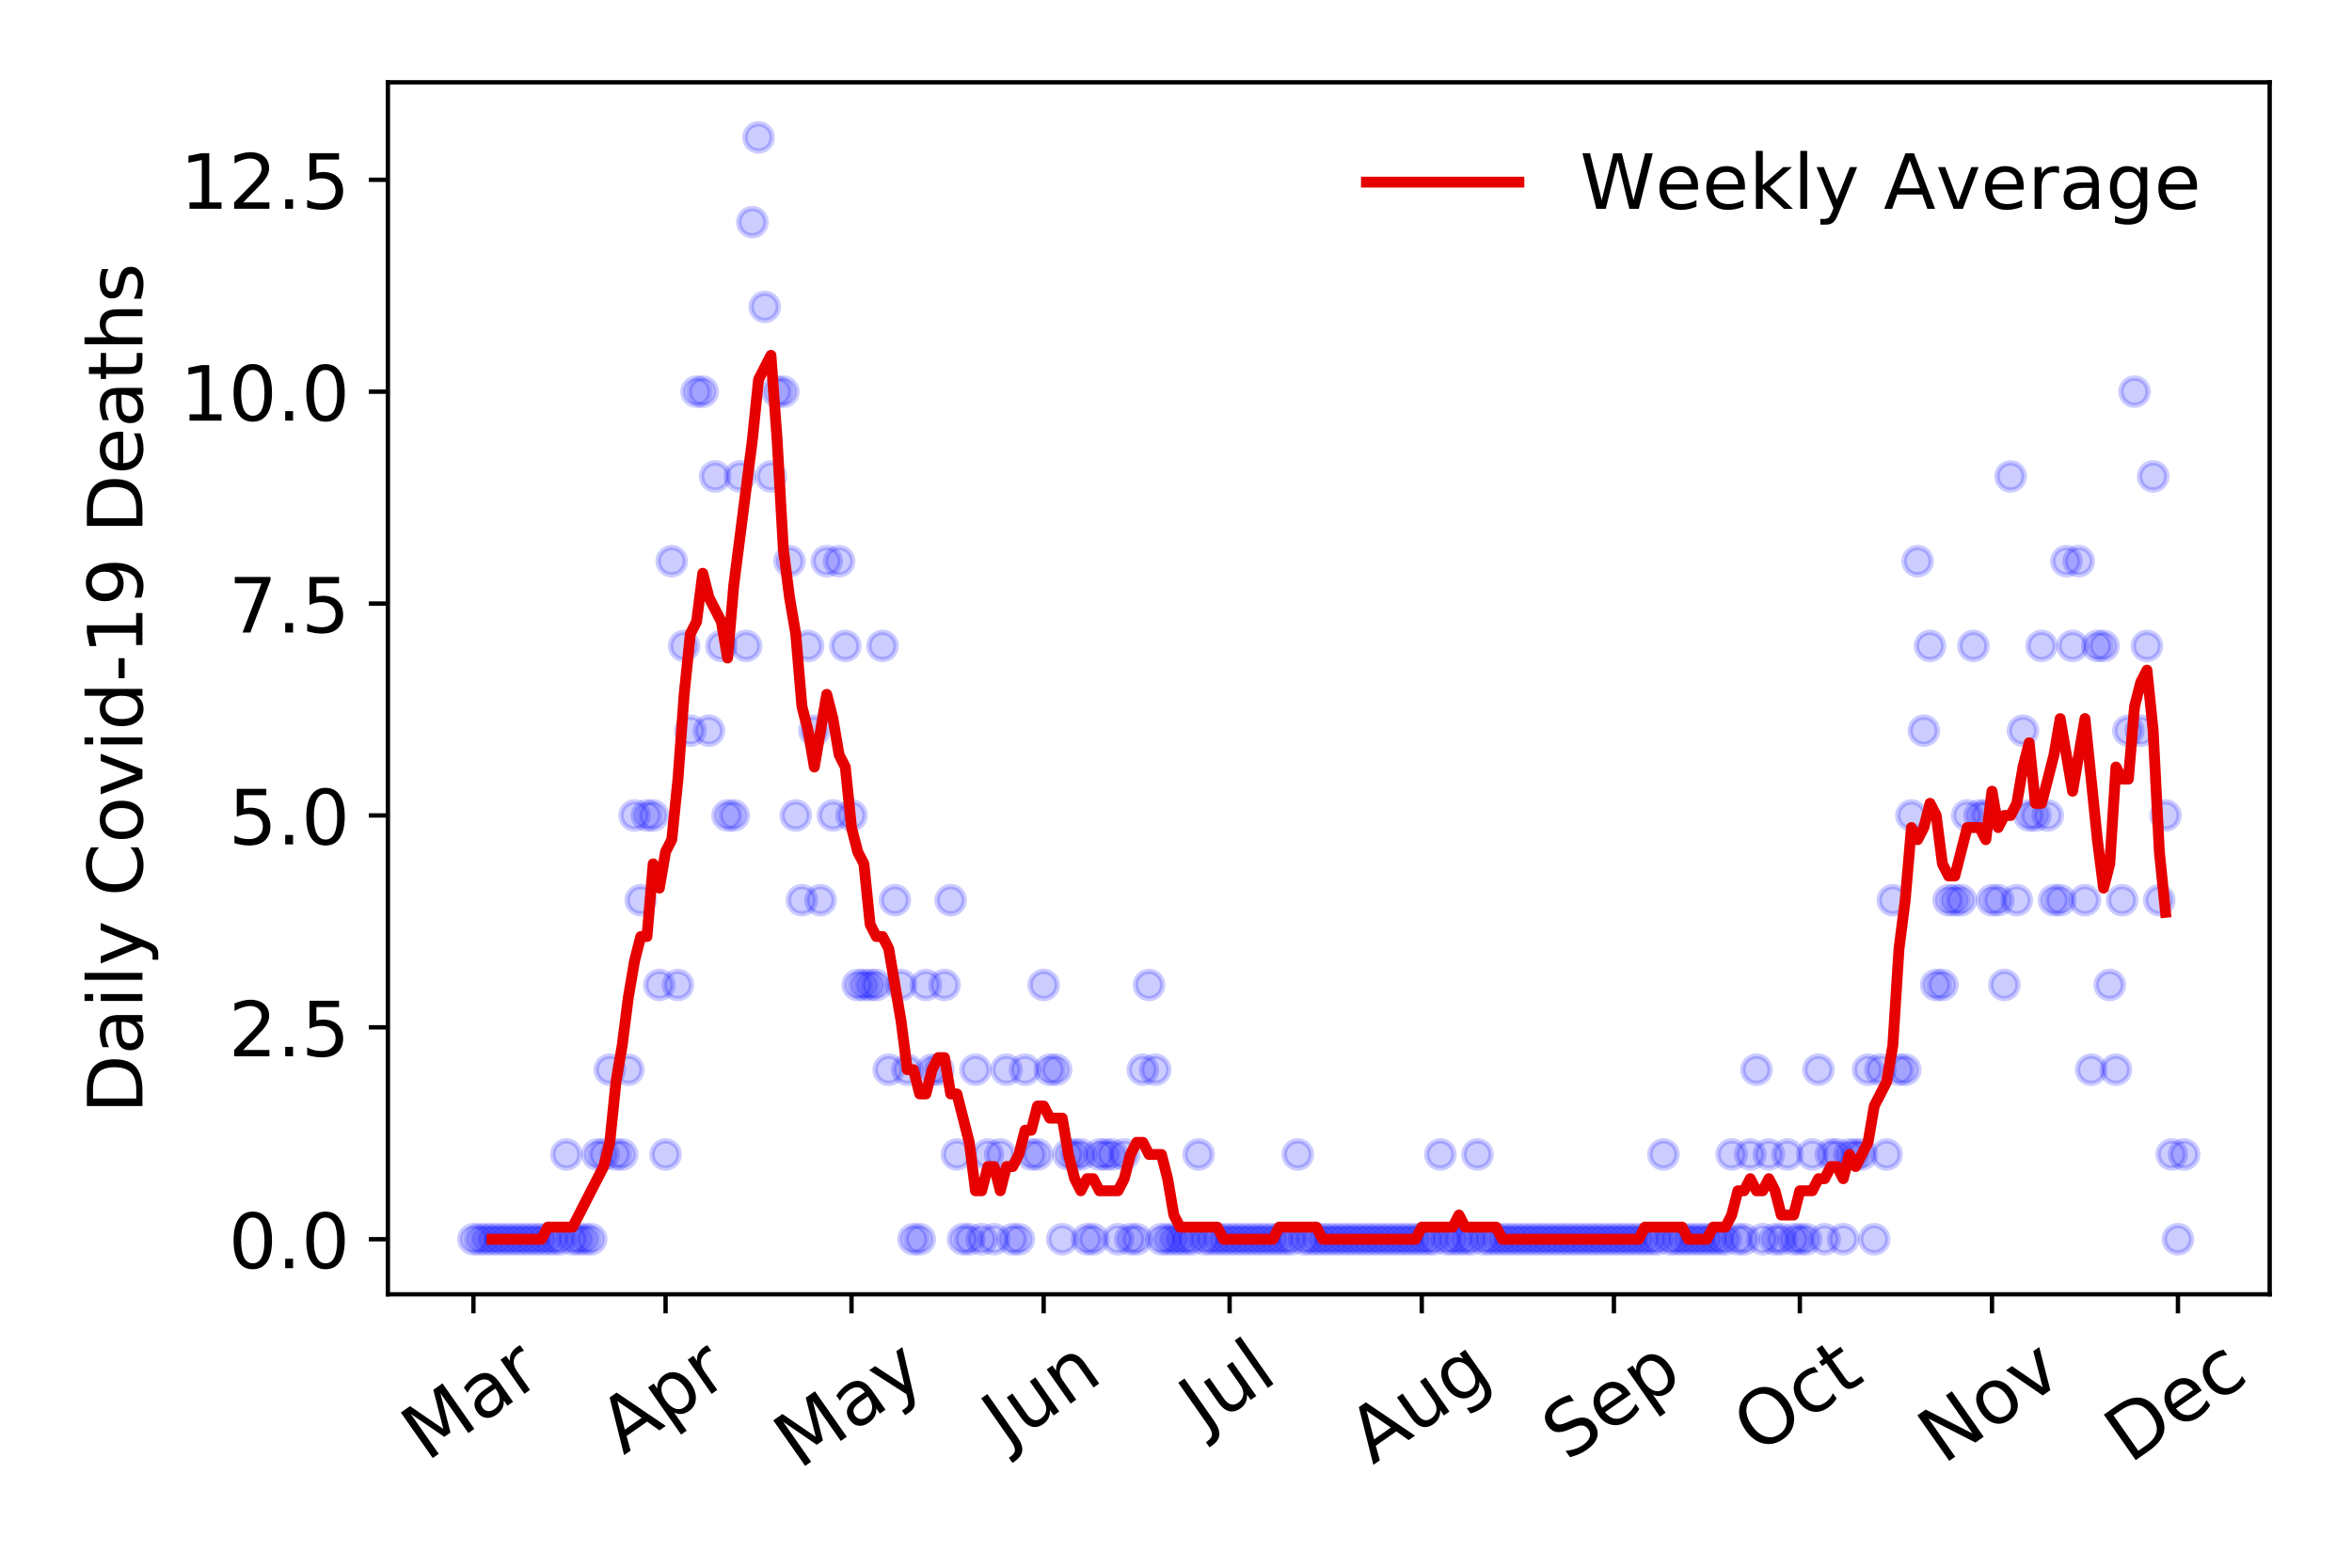 <?xml version="1.0" encoding="utf-8" standalone="no"?>
<!DOCTYPE svg PUBLIC "-//W3C//DTD SVG 1.1//EN"
  "http://www.w3.org/Graphics/SVG/1.1/DTD/svg11.dtd">
<!-- Created with matplotlib (https://matplotlib.org/) -->
<svg height="288pt" version="1.1" viewBox="0 0 432 288" width="432pt" xmlns="http://www.w3.org/2000/svg" xmlns:xlink="http://www.w3.org/1999/xlink">
 <defs>
  <style type="text/css">
*{stroke-linecap:butt;stroke-linejoin:round;}
  </style>
 </defs>
 <g id="figure_1">
  <g id="patch_1">
   <path d="M 0 288 
L 432 288 
L 432 0 
L 0 0 
z
" style="fill:#ffffff;"/>
  </g>
  <g id="axes_1">
   <g id="patch_2">
    <path d="M 71.245 237.778 
L 416.88 237.778 
L 416.88 15.12 
L 71.245 15.12 
z
" style="fill:#ffffff;"/>
   </g>
   <g id="matplotlib.axis_1">
    <g id="xtick_1">
     <g id="line2d_1">
      <defs>
       <path d="M 0 0 
L 0 3.5 
" id="m8352c2b689" style="stroke:#000000;stroke-width:0.8;"/>
      </defs>
      <g>
       <use style="stroke:#000000;stroke-width:0.8;" x="86.956" xlink:href="#m8352c2b689" y="237.778"/>
      </g>
     </g>
     <g id="text_1">
      <!-- Mar -->
      <defs>
       <path d="M 9.812 72.906 
L 24.516 72.906 
L 43.109 23.297 
L 61.812 72.906 
L 76.516 72.906 
L 76.516 0 
L 66.891 0 
L 66.891 64.016 
L 48.094 14.016 
L 38.188 14.016 
L 19.391 64.016 
L 19.391 0 
L 9.812 0 
z
" id="DejaVuSans-77"/>
       <path d="M 34.281 27.484 
Q 23.391 27.484 19.188 25 
Q 14.984 22.516 14.984 16.5 
Q 14.984 11.719 18.141 8.906 
Q 21.297 6.109 26.703 6.109 
Q 34.188 6.109 38.703 11.406 
Q 43.219 16.703 43.219 25.484 
L 43.219 27.484 
z
M 52.203 31.203 
L 52.203 0 
L 43.219 0 
L 43.219 8.297 
Q 40.141 3.328 35.547 0.953 
Q 30.953 -1.422 24.312 -1.422 
Q 15.922 -1.422 10.953 3.297 
Q 6 8.016 6 15.922 
Q 6 25.141 12.172 29.828 
Q 18.359 34.516 30.609 34.516 
L 43.219 34.516 
L 43.219 35.406 
Q 43.219 41.609 39.141 45 
Q 35.062 48.391 27.688 48.391 
Q 23 48.391 18.547 47.266 
Q 14.109 46.141 10.016 43.891 
L 10.016 52.203 
Q 14.938 54.109 19.578 55.047 
Q 24.219 56 28.609 56 
Q 40.484 56 46.344 49.844 
Q 52.203 43.703 52.203 31.203 
z
" id="DejaVuSans-97"/>
       <path d="M 41.109 46.297 
Q 39.594 47.172 37.812 47.578 
Q 36.031 48 33.891 48 
Q 26.266 48 22.188 43.047 
Q 18.109 38.094 18.109 28.812 
L 18.109 0 
L 9.078 0 
L 9.078 54.688 
L 18.109 54.688 
L 18.109 46.188 
Q 20.953 51.172 25.484 53.578 
Q 30.031 56 36.531 56 
Q 37.453 56 38.578 55.875 
Q 39.703 55.766 41.062 55.516 
z
" id="DejaVuSans-114"/>
      </defs>
      <g transform="translate(78.353 268.643)rotate(-35)scale(0.14 -0.14)">
       <use xlink:href="#DejaVuSans-77"/>
       <use x="86.279" xlink:href="#DejaVuSans-97"/>
       <use x="147.559" xlink:href="#DejaVuSans-114"/>
      </g>
     </g>
    </g>
    <g id="xtick_2">
     <g id="line2d_2">
      <g>
       <use style="stroke:#000000;stroke-width:0.8;" x="122.248" xlink:href="#m8352c2b689" y="237.778"/>
      </g>
     </g>
     <g id="text_2">
      <!-- Apr -->
      <defs>
       <path d="M 34.188 63.188 
L 20.797 26.906 
L 47.609 26.906 
z
M 28.609 72.906 
L 39.797 72.906 
L 67.578 0 
L 57.328 0 
L 50.688 18.703 
L 17.828 18.703 
L 11.188 0 
L 0.781 0 
z
" id="DejaVuSans-65"/>
       <path d="M 18.109 8.203 
L 18.109 -20.797 
L 9.078 -20.797 
L 9.078 54.688 
L 18.109 54.688 
L 18.109 46.391 
Q 20.953 51.266 25.266 53.625 
Q 29.594 56 35.594 56 
Q 45.562 56 51.781 48.094 
Q 58.016 40.188 58.016 27.297 
Q 58.016 14.406 51.781 6.484 
Q 45.562 -1.422 35.594 -1.422 
Q 29.594 -1.422 25.266 0.953 
Q 20.953 3.328 18.109 8.203 
z
M 48.688 27.297 
Q 48.688 37.203 44.609 42.844 
Q 40.531 48.484 33.406 48.484 
Q 26.266 48.484 22.188 42.844 
Q 18.109 37.203 18.109 27.297 
Q 18.109 17.391 22.188 11.75 
Q 26.266 6.109 33.406 6.109 
Q 40.531 6.109 44.609 11.75 
Q 48.688 17.391 48.688 27.297 
z
" id="DejaVuSans-112"/>
      </defs>
      <g transform="translate(114.544 267.384)rotate(-35)scale(0.14 -0.14)">
       <use xlink:href="#DejaVuSans-65"/>
       <use x="68.408" xlink:href="#DejaVuSans-112"/>
       <use x="131.885" xlink:href="#DejaVuSans-114"/>
      </g>
     </g>
    </g>
    <g id="xtick_3">
     <g id="line2d_3">
      <g>
       <use style="stroke:#000000;stroke-width:0.8;" x="156.401" xlink:href="#m8352c2b689" y="237.778"/>
      </g>
     </g>
     <g id="text_3">
      <!-- May -->
      <defs>
       <path d="M 32.172 -5.078 
Q 28.375 -14.844 24.75 -17.812 
Q 21.141 -20.797 15.094 -20.797 
L 7.906 -20.797 
L 7.906 -13.281 
L 13.188 -13.281 
Q 16.891 -13.281 18.938 -11.516 
Q 21 -9.766 23.484 -3.219 
L 25.094 0.875 
L 2.984 54.688 
L 12.5 54.688 
L 29.594 11.922 
L 46.688 54.688 
L 56.203 54.688 
z
" id="DejaVuSans-121"/>
      </defs>
      <g transform="translate(146.762 270.094)rotate(-35)scale(0.14 -0.14)">
       <use xlink:href="#DejaVuSans-77"/>
       <use x="86.279" xlink:href="#DejaVuSans-97"/>
       <use x="147.559" xlink:href="#DejaVuSans-121"/>
      </g>
     </g>
    </g>
    <g id="xtick_4">
     <g id="line2d_4">
      <g>
       <use style="stroke:#000000;stroke-width:0.8;" x="191.694" xlink:href="#m8352c2b689" y="237.778"/>
      </g>
     </g>
     <g id="text_4">
      <!-- Jun -->
      <defs>
       <path d="M 9.812 72.906 
L 19.672 72.906 
L 19.672 5.078 
Q 19.672 -8.109 14.672 -14.062 
Q 9.672 -20.016 -1.422 -20.016 
L -5.172 -20.016 
L -5.172 -11.719 
L -2.094 -11.719 
Q 4.438 -11.719 7.125 -8.047 
Q 9.812 -4.391 9.812 5.078 
z
" id="DejaVuSans-74"/>
       <path d="M 8.5 21.578 
L 8.5 54.688 
L 17.484 54.688 
L 17.484 21.922 
Q 17.484 14.156 20.5 10.266 
Q 23.531 6.391 29.594 6.391 
Q 36.859 6.391 41.078 11.031 
Q 45.312 15.672 45.312 23.688 
L 45.312 54.688 
L 54.297 54.688 
L 54.297 0 
L 45.312 0 
L 45.312 8.406 
Q 42.047 3.422 37.719 1 
Q 33.406 -1.422 27.688 -1.422 
Q 18.266 -1.422 13.375 4.438 
Q 8.5 10.297 8.5 21.578 
z
M 31.109 56 
z
" id="DejaVuSans-117"/>
       <path d="M 54.891 33.016 
L 54.891 0 
L 45.906 0 
L 45.906 32.719 
Q 45.906 40.484 42.875 44.328 
Q 39.844 48.188 33.797 48.188 
Q 26.516 48.188 22.312 43.547 
Q 18.109 38.922 18.109 30.906 
L 18.109 0 
L 9.078 0 
L 9.078 54.688 
L 18.109 54.688 
L 18.109 46.188 
Q 21.344 51.125 25.703 53.562 
Q 30.078 56 35.797 56 
Q 45.219 56 50.047 50.172 
Q 54.891 44.344 54.891 33.016 
z
" id="DejaVuSans-110"/>
      </defs>
      <g transform="translate(184.95 266.039)rotate(-35)scale(0.14 -0.14)">
       <use xlink:href="#DejaVuSans-74"/>
       <use x="29.492" xlink:href="#DejaVuSans-117"/>
       <use x="92.871" xlink:href="#DejaVuSans-110"/>
      </g>
     </g>
    </g>
    <g id="xtick_5">
     <g id="line2d_5">
      <g>
       <use style="stroke:#000000;stroke-width:0.8;" x="225.847" xlink:href="#m8352c2b689" y="237.778"/>
      </g>
     </g>
     <g id="text_5">
      <!-- Jul -->
      <defs>
       <path d="M 9.422 75.984 
L 18.406 75.984 
L 18.406 0 
L 9.422 0 
z
" id="DejaVuSans-108"/>
      </defs>
      <g transform="translate(221.145 263.181)rotate(-35)scale(0.14 -0.14)">
       <use xlink:href="#DejaVuSans-74"/>
       <use x="29.492" xlink:href="#DejaVuSans-117"/>
       <use x="92.871" xlink:href="#DejaVuSans-108"/>
      </g>
     </g>
    </g>
    <g id="xtick_6">
     <g id="line2d_6">
      <g>
       <use style="stroke:#000000;stroke-width:0.8;" x="261.139" xlink:href="#m8352c2b689" y="237.778"/>
      </g>
     </g>
     <g id="text_6">
      <!-- Aug -->
      <defs>
       <path d="M 45.406 27.984 
Q 45.406 37.75 41.375 43.109 
Q 37.359 48.484 30.078 48.484 
Q 22.859 48.484 18.828 43.109 
Q 14.797 37.75 14.797 27.984 
Q 14.797 18.266 18.828 12.891 
Q 22.859 7.516 30.078 7.516 
Q 37.359 7.516 41.375 12.891 
Q 45.406 18.266 45.406 27.984 
z
M 54.391 6.781 
Q 54.391 -7.172 48.188 -13.984 
Q 42 -20.797 29.203 -20.797 
Q 24.469 -20.797 20.266 -20.094 
Q 16.062 -19.391 12.109 -17.922 
L 12.109 -9.188 
Q 16.062 -11.328 19.922 -12.344 
Q 23.781 -13.375 27.781 -13.375 
Q 36.625 -13.375 41.016 -8.766 
Q 45.406 -4.156 45.406 5.172 
L 45.406 9.625 
Q 42.625 4.781 38.281 2.391 
Q 33.938 0 27.875 0 
Q 17.828 0 11.672 7.656 
Q 5.516 15.328 5.516 27.984 
Q 5.516 40.672 11.672 48.328 
Q 17.828 56 27.875 56 
Q 33.938 56 38.281 53.609 
Q 42.625 51.219 45.406 46.391 
L 45.406 54.688 
L 54.391 54.688 
z
" id="DejaVuSans-103"/>
      </defs>
      <g transform="translate(252.158 269.172)rotate(-35)scale(0.14 -0.14)">
       <use xlink:href="#DejaVuSans-65"/>
       <use x="68.408" xlink:href="#DejaVuSans-117"/>
       <use x="131.787" xlink:href="#DejaVuSans-103"/>
      </g>
     </g>
    </g>
    <g id="xtick_7">
     <g id="line2d_7">
      <g>
       <use style="stroke:#000000;stroke-width:0.8;" x="296.431" xlink:href="#m8352c2b689" y="237.778"/>
      </g>
     </g>
     <g id="text_7">
      <!-- Sep -->
      <defs>
       <path d="M 53.516 70.516 
L 53.516 60.891 
Q 47.906 63.578 42.922 64.891 
Q 37.938 66.219 33.297 66.219 
Q 25.25 66.219 20.875 63.094 
Q 16.5 59.969 16.5 54.203 
Q 16.5 49.359 19.406 46.891 
Q 22.312 44.438 30.422 42.922 
L 36.375 41.703 
Q 47.406 39.594 52.656 34.297 
Q 57.906 29 57.906 20.125 
Q 57.906 9.516 50.797 4.047 
Q 43.703 -1.422 29.984 -1.422 
Q 24.812 -1.422 18.969 -0.25 
Q 13.141 0.922 6.891 3.219 
L 6.891 13.375 
Q 12.891 10.016 18.656 8.297 
Q 24.422 6.594 29.984 6.594 
Q 38.422 6.594 43.016 9.906 
Q 47.609 13.234 47.609 19.391 
Q 47.609 24.75 44.312 27.781 
Q 41.016 30.812 33.5 32.328 
L 27.484 33.5 
Q 16.453 35.688 11.516 40.375 
Q 6.594 45.062 6.594 53.422 
Q 6.594 63.094 13.406 68.656 
Q 20.219 74.219 32.172 74.219 
Q 37.312 74.219 42.625 73.281 
Q 47.953 72.359 53.516 70.516 
z
" id="DejaVuSans-83"/>
       <path d="M 56.203 29.594 
L 56.203 25.203 
L 14.891 25.203 
Q 15.484 15.922 20.484 11.062 
Q 25.484 6.203 34.422 6.203 
Q 39.594 6.203 44.453 7.469 
Q 49.312 8.734 54.109 11.281 
L 54.109 2.781 
Q 49.266 0.734 44.188 -0.344 
Q 39.109 -1.422 33.891 -1.422 
Q 20.797 -1.422 13.156 6.188 
Q 5.516 13.812 5.516 26.812 
Q 5.516 40.234 12.766 48.109 
Q 20.016 56 32.328 56 
Q 43.359 56 49.781 48.891 
Q 56.203 41.797 56.203 29.594 
z
M 47.219 32.234 
Q 47.125 39.594 43.094 43.984 
Q 39.062 48.391 32.422 48.391 
Q 24.906 48.391 20.391 44.141 
Q 15.875 39.891 15.188 32.172 
z
" id="DejaVuSans-101"/>
      </defs>
      <g transform="translate(287.839 268.629)rotate(-35)scale(0.14 -0.14)">
       <use xlink:href="#DejaVuSans-83"/>
       <use x="63.477" xlink:href="#DejaVuSans-101"/>
       <use x="125" xlink:href="#DejaVuSans-112"/>
      </g>
     </g>
    </g>
    <g id="xtick_8">
     <g id="line2d_8">
      <g>
       <use style="stroke:#000000;stroke-width:0.8;" x="330.585" xlink:href="#m8352c2b689" y="237.778"/>
      </g>
     </g>
     <g id="text_8">
      <!-- Oct -->
      <defs>
       <path d="M 39.406 66.219 
Q 28.656 66.219 22.328 58.203 
Q 16.016 50.203 16.016 36.375 
Q 16.016 22.609 22.328 14.594 
Q 28.656 6.594 39.406 6.594 
Q 50.141 6.594 56.422 14.594 
Q 62.703 22.609 62.703 36.375 
Q 62.703 50.203 56.422 58.203 
Q 50.141 66.219 39.406 66.219 
z
M 39.406 74.219 
Q 54.734 74.219 63.906 63.938 
Q 73.094 53.656 73.094 36.375 
Q 73.094 19.141 63.906 8.859 
Q 54.734 -1.422 39.406 -1.422 
Q 24.031 -1.422 14.812 8.828 
Q 5.609 19.094 5.609 36.375 
Q 5.609 53.656 14.812 63.938 
Q 24.031 74.219 39.406 74.219 
z
" id="DejaVuSans-79"/>
       <path d="M 48.781 52.594 
L 48.781 44.188 
Q 44.969 46.297 41.141 47.344 
Q 37.312 48.391 33.406 48.391 
Q 24.656 48.391 19.812 42.844 
Q 14.984 37.312 14.984 27.297 
Q 14.984 17.281 19.812 11.734 
Q 24.656 6.203 33.406 6.203 
Q 37.312 6.203 41.141 7.25 
Q 44.969 8.297 48.781 10.406 
L 48.781 2.094 
Q 45.016 0.344 40.984 -0.531 
Q 36.969 -1.422 32.422 -1.422 
Q 20.062 -1.422 12.781 6.344 
Q 5.516 14.109 5.516 27.297 
Q 5.516 40.672 12.859 48.328 
Q 20.219 56 33.016 56 
Q 37.156 56 41.109 55.141 
Q 45.062 54.297 48.781 52.594 
z
" id="DejaVuSans-99"/>
       <path d="M 18.312 70.219 
L 18.312 54.688 
L 36.812 54.688 
L 36.812 47.703 
L 18.312 47.703 
L 18.312 18.016 
Q 18.312 11.328 20.141 9.422 
Q 21.969 7.516 27.594 7.516 
L 36.812 7.516 
L 36.812 0 
L 27.594 0 
Q 17.188 0 13.234 3.875 
Q 9.281 7.766 9.281 18.016 
L 9.281 47.703 
L 2.688 47.703 
L 2.688 54.688 
L 9.281 54.688 
L 9.281 70.219 
z
" id="DejaVuSans-116"/>
      </defs>
      <g transform="translate(322.886 267.377)rotate(-35)scale(0.14 -0.14)">
       <use xlink:href="#DejaVuSans-79"/>
       <use x="78.711" xlink:href="#DejaVuSans-99"/>
       <use x="133.691" xlink:href="#DejaVuSans-116"/>
      </g>
     </g>
    </g>
    <g id="xtick_9">
     <g id="line2d_9">
      <g>
       <use style="stroke:#000000;stroke-width:0.8;" x="365.877" xlink:href="#m8352c2b689" y="237.778"/>
      </g>
     </g>
     <g id="text_9">
      <!-- Nov -->
      <defs>
       <path d="M 9.812 72.906 
L 23.094 72.906 
L 55.422 11.922 
L 55.422 72.906 
L 64.984 72.906 
L 64.984 0 
L 51.703 0 
L 19.391 60.984 
L 19.391 0 
L 9.812 0 
z
" id="DejaVuSans-78"/>
       <path d="M 30.609 48.391 
Q 23.391 48.391 19.188 42.75 
Q 14.984 37.109 14.984 27.297 
Q 14.984 17.484 19.156 11.844 
Q 23.344 6.203 30.609 6.203 
Q 37.797 6.203 41.984 11.859 
Q 46.188 17.531 46.188 27.297 
Q 46.188 37.016 41.984 42.703 
Q 37.797 48.391 30.609 48.391 
z
M 30.609 56 
Q 42.328 56 49.016 48.375 
Q 55.719 40.766 55.719 27.297 
Q 55.719 13.875 49.016 6.219 
Q 42.328 -1.422 30.609 -1.422 
Q 18.844 -1.422 12.172 6.219 
Q 5.516 13.875 5.516 27.297 
Q 5.516 40.766 12.172 48.375 
Q 18.844 56 30.609 56 
z
" id="DejaVuSans-111"/>
       <path d="M 2.984 54.688 
L 12.5 54.688 
L 29.594 8.797 
L 46.688 54.688 
L 56.203 54.688 
L 35.688 0 
L 23.484 0 
z
" id="DejaVuSans-118"/>
      </defs>
      <g transform="translate(356.901 269.166)rotate(-35)scale(0.14 -0.14)">
       <use xlink:href="#DejaVuSans-78"/>
       <use x="74.805" xlink:href="#DejaVuSans-111"/>
       <use x="135.986" xlink:href="#DejaVuSans-118"/>
      </g>
     </g>
    </g>
    <g id="xtick_10">
     <g id="line2d_10">
      <g>
       <use style="stroke:#000000;stroke-width:0.8;" x="400.031" xlink:href="#m8352c2b689" y="237.778"/>
      </g>
     </g>
     <g id="text_10">
      <!-- Dec -->
      <defs>
       <path d="M 19.672 64.797 
L 19.672 8.109 
L 31.594 8.109 
Q 46.688 8.109 53.688 14.938 
Q 60.688 21.781 60.688 36.531 
Q 60.688 51.172 53.688 57.984 
Q 46.688 64.797 31.594 64.797 
z
M 9.812 72.906 
L 30.078 72.906 
Q 51.266 72.906 61.172 64.094 
Q 71.094 55.281 71.094 36.531 
Q 71.094 17.672 61.125 8.828 
Q 51.172 0 30.078 0 
L 9.812 0 
z
" id="DejaVuSans-68"/>
      </defs>
      <g transform="translate(391.15 269.032)rotate(-35)scale(0.14 -0.14)">
       <use xlink:href="#DejaVuSans-68"/>
       <use x="77.002" xlink:href="#DejaVuSans-101"/>
       <use x="138.525" xlink:href="#DejaVuSans-99"/>
      </g>
     </g>
    </g>
   </g>
   <g id="matplotlib.axis_2">
    <g id="ytick_1">
     <g id="line2d_11">
      <defs>
       <path d="M 0 0 
L -3.5 0 
" id="m6ff0fee43b" style="stroke:#000000;stroke-width:0.8;"/>
      </defs>
      <g>
       <use style="stroke:#000000;stroke-width:0.8;" x="71.245" xlink:href="#m6ff0fee43b" y="227.657"/>
      </g>
     </g>
     <g id="text_11">
      <!-- 0.0 -->
      <defs>
       <path d="M 31.781 66.406 
Q 24.172 66.406 20.328 58.906 
Q 16.5 51.422 16.5 36.375 
Q 16.5 21.391 20.328 13.891 
Q 24.172 6.391 31.781 6.391 
Q 39.453 6.391 43.281 13.891 
Q 47.125 21.391 47.125 36.375 
Q 47.125 51.422 43.281 58.906 
Q 39.453 66.406 31.781 66.406 
z
M 31.781 74.219 
Q 44.047 74.219 50.516 64.516 
Q 56.984 54.828 56.984 36.375 
Q 56.984 17.969 50.516 8.266 
Q 44.047 -1.422 31.781 -1.422 
Q 19.531 -1.422 13.062 8.266 
Q 6.594 17.969 6.594 36.375 
Q 6.594 54.828 13.062 64.516 
Q 19.531 74.219 31.781 74.219 
z
" id="DejaVuSans-48"/>
       <path d="M 10.688 12.406 
L 21 12.406 
L 21 0 
L 10.688 0 
z
" id="DejaVuSans-46"/>
      </defs>
      <g transform="translate(41.981 232.976)scale(0.14 -0.14)">
       <use xlink:href="#DejaVuSans-48"/>
       <use x="63.623" xlink:href="#DejaVuSans-46"/>
       <use x="95.41" xlink:href="#DejaVuSans-48"/>
      </g>
     </g>
    </g>
    <g id="ytick_2">
     <g id="line2d_12">
      <g>
       <use style="stroke:#000000;stroke-width:0.8;" x="71.245" xlink:href="#m6ff0fee43b" y="188.731"/>
      </g>
     </g>
     <g id="text_12">
      <!-- 2.5 -->
      <defs>
       <path d="M 19.188 8.297 
L 53.609 8.297 
L 53.609 0 
L 7.328 0 
L 7.328 8.297 
Q 12.938 14.109 22.625 23.891 
Q 32.328 33.688 34.812 36.531 
Q 39.547 41.844 41.422 45.531 
Q 43.312 49.219 43.312 52.781 
Q 43.312 58.594 39.234 62.25 
Q 35.156 65.922 28.609 65.922 
Q 23.969 65.922 18.812 64.312 
Q 13.672 62.703 7.812 59.422 
L 7.812 69.391 
Q 13.766 71.781 18.938 73 
Q 24.125 74.219 28.422 74.219 
Q 39.75 74.219 46.484 68.547 
Q 53.219 62.891 53.219 53.422 
Q 53.219 48.922 51.531 44.891 
Q 49.859 40.875 45.406 35.406 
Q 44.188 33.984 37.641 27.219 
Q 31.109 20.453 19.188 8.297 
z
" id="DejaVuSans-50"/>
       <path d="M 10.797 72.906 
L 49.516 72.906 
L 49.516 64.594 
L 19.828 64.594 
L 19.828 46.734 
Q 21.969 47.469 24.109 47.828 
Q 26.266 48.188 28.422 48.188 
Q 40.625 48.188 47.75 41.5 
Q 54.891 34.812 54.891 23.391 
Q 54.891 11.625 47.562 5.094 
Q 40.234 -1.422 26.906 -1.422 
Q 22.312 -1.422 17.547 -0.641 
Q 12.797 0.141 7.719 1.703 
L 7.719 11.625 
Q 12.109 9.234 16.797 8.062 
Q 21.484 6.891 26.703 6.891 
Q 35.156 6.891 40.078 11.328 
Q 45.016 15.766 45.016 23.391 
Q 45.016 31 40.078 35.438 
Q 35.156 39.891 26.703 39.891 
Q 22.75 39.891 18.812 39.016 
Q 14.891 38.141 10.797 36.281 
z
" id="DejaVuSans-53"/>
      </defs>
      <g transform="translate(41.981 194.05)scale(0.14 -0.14)">
       <use xlink:href="#DejaVuSans-50"/>
       <use x="63.623" xlink:href="#DejaVuSans-46"/>
       <use x="95.41" xlink:href="#DejaVuSans-53"/>
      </g>
     </g>
    </g>
    <g id="ytick_3">
     <g id="line2d_13">
      <g>
       <use style="stroke:#000000;stroke-width:0.8;" x="71.245" xlink:href="#m6ff0fee43b" y="149.805"/>
      </g>
     </g>
     <g id="text_13">
      <!-- 5.0 -->
      <g transform="translate(41.981 155.124)scale(0.14 -0.14)">
       <use xlink:href="#DejaVuSans-53"/>
       <use x="63.623" xlink:href="#DejaVuSans-46"/>
       <use x="95.41" xlink:href="#DejaVuSans-48"/>
      </g>
     </g>
    </g>
    <g id="ytick_4">
     <g id="line2d_14">
      <g>
       <use style="stroke:#000000;stroke-width:0.8;" x="71.245" xlink:href="#m6ff0fee43b" y="110.879"/>
      </g>
     </g>
     <g id="text_14">
      <!-- 7.5 -->
      <defs>
       <path d="M 8.203 72.906 
L 55.078 72.906 
L 55.078 68.703 
L 28.609 0 
L 18.312 0 
L 43.219 64.594 
L 8.203 64.594 
z
" id="DejaVuSans-55"/>
      </defs>
      <g transform="translate(41.981 116.197)scale(0.14 -0.14)">
       <use xlink:href="#DejaVuSans-55"/>
       <use x="63.623" xlink:href="#DejaVuSans-46"/>
       <use x="95.41" xlink:href="#DejaVuSans-53"/>
      </g>
     </g>
    </g>
    <g id="ytick_5">
     <g id="line2d_15">
      <g>
       <use style="stroke:#000000;stroke-width:0.8;" x="71.245" xlink:href="#m6ff0fee43b" y="71.952"/>
      </g>
     </g>
     <g id="text_15">
      <!-- 10.0 -->
      <defs>
       <path d="M 12.406 8.297 
L 28.516 8.297 
L 28.516 63.922 
L 10.984 60.406 
L 10.984 69.391 
L 28.422 72.906 
L 38.281 72.906 
L 38.281 8.297 
L 54.391 8.297 
L 54.391 0 
L 12.406 0 
z
" id="DejaVuSans-49"/>
      </defs>
      <g transform="translate(33.073 77.271)scale(0.14 -0.14)">
       <use xlink:href="#DejaVuSans-49"/>
       <use x="63.623" xlink:href="#DejaVuSans-48"/>
       <use x="127.246" xlink:href="#DejaVuSans-46"/>
       <use x="159.033" xlink:href="#DejaVuSans-48"/>
      </g>
     </g>
    </g>
    <g id="ytick_6">
     <g id="line2d_16">
      <g>
       <use style="stroke:#000000;stroke-width:0.8;" x="71.245" xlink:href="#m6ff0fee43b" y="33.026"/>
      </g>
     </g>
     <g id="text_16">
      <!-- 12.5 -->
      <g transform="translate(33.073 38.345)scale(0.14 -0.14)">
       <use xlink:href="#DejaVuSans-49"/>
       <use x="63.623" xlink:href="#DejaVuSans-50"/>
       <use x="127.246" xlink:href="#DejaVuSans-46"/>
       <use x="159.033" xlink:href="#DejaVuSans-53"/>
      </g>
     </g>
    </g>
    <g id="text_17">
     <!-- Daily Covid-19 Deaths -->
     <defs>
      <path d="M 9.422 54.688 
L 18.406 54.688 
L 18.406 0 
L 9.422 0 
z
M 9.422 75.984 
L 18.406 75.984 
L 18.406 64.594 
L 9.422 64.594 
z
" id="DejaVuSans-105"/>
      <path id="DejaVuSans-32"/>
      <path d="M 64.406 67.281 
L 64.406 56.891 
Q 59.422 61.531 53.781 63.812 
Q 48.141 66.109 41.797 66.109 
Q 29.297 66.109 22.656 58.469 
Q 16.016 50.828 16.016 36.375 
Q 16.016 21.969 22.656 14.328 
Q 29.297 6.688 41.797 6.688 
Q 48.141 6.688 53.781 8.984 
Q 59.422 11.281 64.406 15.922 
L 64.406 5.609 
Q 59.234 2.094 53.438 0.328 
Q 47.656 -1.422 41.219 -1.422 
Q 24.656 -1.422 15.125 8.703 
Q 5.609 18.844 5.609 36.375 
Q 5.609 53.953 15.125 64.078 
Q 24.656 74.219 41.219 74.219 
Q 47.75 74.219 53.531 72.484 
Q 59.328 70.75 64.406 67.281 
z
" id="DejaVuSans-67"/>
      <path d="M 45.406 46.391 
L 45.406 75.984 
L 54.391 75.984 
L 54.391 0 
L 45.406 0 
L 45.406 8.203 
Q 42.578 3.328 38.25 0.953 
Q 33.938 -1.422 27.875 -1.422 
Q 17.969 -1.422 11.734 6.484 
Q 5.516 14.406 5.516 27.297 
Q 5.516 40.188 11.734 48.094 
Q 17.969 56 27.875 56 
Q 33.938 56 38.25 53.625 
Q 42.578 51.266 45.406 46.391 
z
M 14.797 27.297 
Q 14.797 17.391 18.875 11.75 
Q 22.953 6.109 30.078 6.109 
Q 37.203 6.109 41.297 11.75 
Q 45.406 17.391 45.406 27.297 
Q 45.406 37.203 41.297 42.844 
Q 37.203 48.484 30.078 48.484 
Q 22.953 48.484 18.875 42.844 
Q 14.797 37.203 14.797 27.297 
z
" id="DejaVuSans-100"/>
      <path d="M 4.891 31.391 
L 31.203 31.391 
L 31.203 23.391 
L 4.891 23.391 
z
" id="DejaVuSans-45"/>
      <path d="M 10.984 1.516 
L 10.984 10.5 
Q 14.703 8.734 18.5 7.812 
Q 22.312 6.891 25.984 6.891 
Q 35.75 6.891 40.891 13.453 
Q 46.047 20.016 46.781 33.406 
Q 43.953 29.203 39.594 26.953 
Q 35.25 24.703 29.984 24.703 
Q 19.047 24.703 12.672 31.312 
Q 6.297 37.938 6.297 49.422 
Q 6.297 60.641 12.938 67.422 
Q 19.578 74.219 30.609 74.219 
Q 43.266 74.219 49.922 64.516 
Q 56.594 54.828 56.594 36.375 
Q 56.594 19.141 48.406 8.859 
Q 40.234 -1.422 26.422 -1.422 
Q 22.703 -1.422 18.891 -0.688 
Q 15.094 0.047 10.984 1.516 
z
M 30.609 32.422 
Q 37.25 32.422 41.125 36.953 
Q 45.016 41.5 45.016 49.422 
Q 45.016 57.281 41.125 61.844 
Q 37.25 66.406 30.609 66.406 
Q 23.969 66.406 20.094 61.844 
Q 16.219 57.281 16.219 49.422 
Q 16.219 41.5 20.094 36.953 
Q 23.969 32.422 30.609 32.422 
z
" id="DejaVuSans-57"/>
      <path d="M 54.891 33.016 
L 54.891 0 
L 45.906 0 
L 45.906 32.719 
Q 45.906 40.484 42.875 44.328 
Q 39.844 48.188 33.797 48.188 
Q 26.516 48.188 22.312 43.547 
Q 18.109 38.922 18.109 30.906 
L 18.109 0 
L 9.078 0 
L 9.078 75.984 
L 18.109 75.984 
L 18.109 46.188 
Q 21.344 51.125 25.703 53.562 
Q 30.078 56 35.797 56 
Q 45.219 56 50.047 50.172 
Q 54.891 44.344 54.891 33.016 
z
" id="DejaVuSans-104"/>
      <path d="M 44.281 53.078 
L 44.281 44.578 
Q 40.484 46.531 36.375 47.5 
Q 32.281 48.484 27.875 48.484 
Q 21.188 48.484 17.844 46.438 
Q 14.5 44.391 14.5 40.281 
Q 14.5 37.156 16.891 35.375 
Q 19.281 33.594 26.516 31.984 
L 29.594 31.297 
Q 39.156 29.25 43.188 25.516 
Q 47.219 21.781 47.219 15.094 
Q 47.219 7.469 41.188 3.016 
Q 35.156 -1.422 24.609 -1.422 
Q 20.219 -1.422 15.453 -0.562 
Q 10.688 0.297 5.422 2 
L 5.422 11.281 
Q 10.406 8.688 15.234 7.391 
Q 20.062 6.109 24.812 6.109 
Q 31.156 6.109 34.562 8.281 
Q 37.984 10.453 37.984 14.406 
Q 37.984 18.062 35.516 20.016 
Q 33.062 21.969 24.703 23.781 
L 21.578 24.516 
Q 13.234 26.266 9.516 29.906 
Q 5.812 33.547 5.812 39.891 
Q 5.812 47.609 11.281 51.797 
Q 16.75 56 26.812 56 
Q 31.781 56 36.172 55.266 
Q 40.578 54.547 44.281 53.078 
z
" id="DejaVuSans-115"/>
     </defs>
     <g transform="translate(26.162 204.56)rotate(-90)scale(0.14 -0.14)">
      <use xlink:href="#DejaVuSans-68"/>
      <use x="77.002" xlink:href="#DejaVuSans-97"/>
      <use x="138.281" xlink:href="#DejaVuSans-105"/>
      <use x="166.064" xlink:href="#DejaVuSans-108"/>
      <use x="193.848" xlink:href="#DejaVuSans-121"/>
      <use x="253.027" xlink:href="#DejaVuSans-32"/>
      <use x="284.814" xlink:href="#DejaVuSans-67"/>
      <use x="354.639" xlink:href="#DejaVuSans-111"/>
      <use x="415.82" xlink:href="#DejaVuSans-118"/>
      <use x="475" xlink:href="#DejaVuSans-105"/>
      <use x="502.783" xlink:href="#DejaVuSans-100"/>
      <use x="566.26" xlink:href="#DejaVuSans-45"/>
      <use x="602.344" xlink:href="#DejaVuSans-49"/>
      <use x="665.967" xlink:href="#DejaVuSans-57"/>
      <use x="729.59" xlink:href="#DejaVuSans-32"/>
      <use x="761.377" xlink:href="#DejaVuSans-68"/>
      <use x="838.379" xlink:href="#DejaVuSans-101"/>
      <use x="899.902" xlink:href="#DejaVuSans-97"/>
      <use x="961.182" xlink:href="#DejaVuSans-116"/>
      <use x="1000.391" xlink:href="#DejaVuSans-104"/>
      <use x="1063.77" xlink:href="#DejaVuSans-115"/>
     </g>
    </g>
   </g>
   <g id="line2d_17">
    <defs>
     <path d="M 0 2.5 
C 0.663 2.5 1.299 2.237 1.768 1.768 
C 2.237 1.299 2.5 0.663 2.5 0 
C 2.5 -0.663 2.237 -1.299 1.768 -1.768 
C 1.299 -2.237 0.663 -2.5 0 -2.5 
C -0.663 -2.5 -1.299 -2.237 -1.768 -1.768 
C -2.237 -1.299 -2.5 -0.663 -2.5 0 
C -2.5 0.663 -2.237 1.299 -1.768 1.768 
C -1.299 2.237 -0.663 2.5 0 2.5 
z
" id="mfcdb063dc5" style="stroke:#0000ff;stroke-opacity:0.2;"/>
    </defs>
    <g clip-path="url(#pc5c3bb18d8)">
     <use style="fill:#0000ff;fill-opacity:0.2;stroke:#0000ff;stroke-opacity:0.2;" x="86.956" xlink:href="#mfcdb063dc5" y="227.657"/>
     <use style="fill:#0000ff;fill-opacity:0.2;stroke:#0000ff;stroke-opacity:0.2;" x="88.094" xlink:href="#mfcdb063dc5" y="227.657"/>
     <use style="fill:#0000ff;fill-opacity:0.2;stroke:#0000ff;stroke-opacity:0.2;" x="89.233" xlink:href="#mfcdb063dc5" y="227.657"/>
     <use style="fill:#0000ff;fill-opacity:0.2;stroke:#0000ff;stroke-opacity:0.2;" x="90.371" xlink:href="#mfcdb063dc5" y="227.657"/>
     <use style="fill:#0000ff;fill-opacity:0.2;stroke:#0000ff;stroke-opacity:0.2;" x="91.51" xlink:href="#mfcdb063dc5" y="227.657"/>
     <use style="fill:#0000ff;fill-opacity:0.2;stroke:#0000ff;stroke-opacity:0.2;" x="92.648" xlink:href="#mfcdb063dc5" y="227.657"/>
     <use style="fill:#0000ff;fill-opacity:0.2;stroke:#0000ff;stroke-opacity:0.2;" x="93.786" xlink:href="#mfcdb063dc5" y="227.657"/>
     <use style="fill:#0000ff;fill-opacity:0.2;stroke:#0000ff;stroke-opacity:0.2;" x="94.925" xlink:href="#mfcdb063dc5" y="227.657"/>
     <use style="fill:#0000ff;fill-opacity:0.2;stroke:#0000ff;stroke-opacity:0.2;" x="96.063" xlink:href="#mfcdb063dc5" y="227.657"/>
     <use style="fill:#0000ff;fill-opacity:0.2;stroke:#0000ff;stroke-opacity:0.2;" x="97.202" xlink:href="#mfcdb063dc5" y="227.657"/>
     <use style="fill:#0000ff;fill-opacity:0.2;stroke:#0000ff;stroke-opacity:0.2;" x="98.34" xlink:href="#mfcdb063dc5" y="227.657"/>
     <use style="fill:#0000ff;fill-opacity:0.2;stroke:#0000ff;stroke-opacity:0.2;" x="99.479" xlink:href="#mfcdb063dc5" y="227.657"/>
     <use style="fill:#0000ff;fill-opacity:0.2;stroke:#0000ff;stroke-opacity:0.2;" x="100.617" xlink:href="#mfcdb063dc5" y="227.657"/>
     <use style="fill:#0000ff;fill-opacity:0.2;stroke:#0000ff;stroke-opacity:0.2;" x="101.756" xlink:href="#mfcdb063dc5" y="227.657"/>
     <use style="fill:#0000ff;fill-opacity:0.2;stroke:#0000ff;stroke-opacity:0.2;" x="102.894" xlink:href="#mfcdb063dc5" y="227.657"/>
     <use style="fill:#0000ff;fill-opacity:0.2;stroke:#0000ff;stroke-opacity:0.2;" x="104.033" xlink:href="#mfcdb063dc5" y="212.087"/>
     <use style="fill:#0000ff;fill-opacity:0.2;stroke:#0000ff;stroke-opacity:0.2;" x="105.171" xlink:href="#mfcdb063dc5" y="227.657"/>
     <use style="fill:#0000ff;fill-opacity:0.2;stroke:#0000ff;stroke-opacity:0.2;" x="106.309" xlink:href="#mfcdb063dc5" y="227.657"/>
     <use style="fill:#0000ff;fill-opacity:0.2;stroke:#0000ff;stroke-opacity:0.2;" x="107.448" xlink:href="#mfcdb063dc5" y="227.657"/>
     <use style="fill:#0000ff;fill-opacity:0.2;stroke:#0000ff;stroke-opacity:0.2;" x="108.586" xlink:href="#mfcdb063dc5" y="227.657"/>
     <use style="fill:#0000ff;fill-opacity:0.2;stroke:#0000ff;stroke-opacity:0.2;" x="109.725" xlink:href="#mfcdb063dc5" y="212.087"/>
     <use style="fill:#0000ff;fill-opacity:0.2;stroke:#0000ff;stroke-opacity:0.2;" x="110.863" xlink:href="#mfcdb063dc5" y="212.087"/>
     <use style="fill:#0000ff;fill-opacity:0.2;stroke:#0000ff;stroke-opacity:0.2;" x="112.002" xlink:href="#mfcdb063dc5" y="196.516"/>
     <use style="fill:#0000ff;fill-opacity:0.2;stroke:#0000ff;stroke-opacity:0.2;" x="113.14" xlink:href="#mfcdb063dc5" y="212.087"/>
     <use style="fill:#0000ff;fill-opacity:0.2;stroke:#0000ff;stroke-opacity:0.2;" x="114.279" xlink:href="#mfcdb063dc5" y="212.087"/>
     <use style="fill:#0000ff;fill-opacity:0.2;stroke:#0000ff;stroke-opacity:0.2;" x="115.417" xlink:href="#mfcdb063dc5" y="196.516"/>
     <use style="fill:#0000ff;fill-opacity:0.2;stroke:#0000ff;stroke-opacity:0.2;" x="116.556" xlink:href="#mfcdb063dc5" y="149.805"/>
     <use style="fill:#0000ff;fill-opacity:0.2;stroke:#0000ff;stroke-opacity:0.2;" x="117.694" xlink:href="#mfcdb063dc5" y="165.375"/>
     <use style="fill:#0000ff;fill-opacity:0.2;stroke:#0000ff;stroke-opacity:0.2;" x="118.832" xlink:href="#mfcdb063dc5" y="149.805"/>
     <use style="fill:#0000ff;fill-opacity:0.2;stroke:#0000ff;stroke-opacity:0.2;" x="119.971" xlink:href="#mfcdb063dc5" y="149.805"/>
     <use style="fill:#0000ff;fill-opacity:0.2;stroke:#0000ff;stroke-opacity:0.2;" x="121.109" xlink:href="#mfcdb063dc5" y="180.946"/>
     <use style="fill:#0000ff;fill-opacity:0.2;stroke:#0000ff;stroke-opacity:0.2;" x="122.248" xlink:href="#mfcdb063dc5" y="212.087"/>
     <use style="fill:#0000ff;fill-opacity:0.2;stroke:#0000ff;stroke-opacity:0.2;" x="123.386" xlink:href="#mfcdb063dc5" y="103.093"/>
     <use style="fill:#0000ff;fill-opacity:0.2;stroke:#0000ff;stroke-opacity:0.2;" x="124.525" xlink:href="#mfcdb063dc5" y="180.946"/>
     <use style="fill:#0000ff;fill-opacity:0.2;stroke:#0000ff;stroke-opacity:0.2;" x="125.663" xlink:href="#mfcdb063dc5" y="118.664"/>
     <use style="fill:#0000ff;fill-opacity:0.2;stroke:#0000ff;stroke-opacity:0.2;" x="126.802" xlink:href="#mfcdb063dc5" y="134.234"/>
     <use style="fill:#0000ff;fill-opacity:0.2;stroke:#0000ff;stroke-opacity:0.2;" x="127.94" xlink:href="#mfcdb063dc5" y="71.952"/>
     <use style="fill:#0000ff;fill-opacity:0.2;stroke:#0000ff;stroke-opacity:0.2;" x="129.079" xlink:href="#mfcdb063dc5" y="71.952"/>
     <use style="fill:#0000ff;fill-opacity:0.2;stroke:#0000ff;stroke-opacity:0.2;" x="130.217" xlink:href="#mfcdb063dc5" y="134.234"/>
     <use style="fill:#0000ff;fill-opacity:0.2;stroke:#0000ff;stroke-opacity:0.2;" x="131.355" xlink:href="#mfcdb063dc5" y="87.523"/>
     <use style="fill:#0000ff;fill-opacity:0.2;stroke:#0000ff;stroke-opacity:0.2;" x="132.494" xlink:href="#mfcdb063dc5" y="118.664"/>
     <use style="fill:#0000ff;fill-opacity:0.2;stroke:#0000ff;stroke-opacity:0.2;" x="133.632" xlink:href="#mfcdb063dc5" y="149.805"/>
     <use style="fill:#0000ff;fill-opacity:0.2;stroke:#0000ff;stroke-opacity:0.2;" x="134.771" xlink:href="#mfcdb063dc5" y="149.805"/>
     <use style="fill:#0000ff;fill-opacity:0.2;stroke:#0000ff;stroke-opacity:0.2;" x="135.909" xlink:href="#mfcdb063dc5" y="87.523"/>
     <use style="fill:#0000ff;fill-opacity:0.2;stroke:#0000ff;stroke-opacity:0.2;" x="137.048" xlink:href="#mfcdb063dc5" y="118.664"/>
     <use style="fill:#0000ff;fill-opacity:0.2;stroke:#0000ff;stroke-opacity:0.2;" x="138.186" xlink:href="#mfcdb063dc5" y="40.811"/>
     <use style="fill:#0000ff;fill-opacity:0.2;stroke:#0000ff;stroke-opacity:0.2;" x="139.325" xlink:href="#mfcdb063dc5" y="25.241"/>
     <use style="fill:#0000ff;fill-opacity:0.2;stroke:#0000ff;stroke-opacity:0.2;" x="140.463" xlink:href="#mfcdb063dc5" y="56.382"/>
     <use style="fill:#0000ff;fill-opacity:0.2;stroke:#0000ff;stroke-opacity:0.2;" x="141.602" xlink:href="#mfcdb063dc5" y="87.523"/>
     <use style="fill:#0000ff;fill-opacity:0.2;stroke:#0000ff;stroke-opacity:0.2;" x="142.74" xlink:href="#mfcdb063dc5" y="71.952"/>
     <use style="fill:#0000ff;fill-opacity:0.2;stroke:#0000ff;stroke-opacity:0.2;" x="143.878" xlink:href="#mfcdb063dc5" y="71.952"/>
     <use style="fill:#0000ff;fill-opacity:0.2;stroke:#0000ff;stroke-opacity:0.2;" x="145.017" xlink:href="#mfcdb063dc5" y="103.093"/>
     <use style="fill:#0000ff;fill-opacity:0.2;stroke:#0000ff;stroke-opacity:0.2;" x="146.155" xlink:href="#mfcdb063dc5" y="149.805"/>
     <use style="fill:#0000ff;fill-opacity:0.2;stroke:#0000ff;stroke-opacity:0.2;" x="147.294" xlink:href="#mfcdb063dc5" y="165.375"/>
     <use style="fill:#0000ff;fill-opacity:0.2;stroke:#0000ff;stroke-opacity:0.2;" x="148.432" xlink:href="#mfcdb063dc5" y="118.664"/>
     <use style="fill:#0000ff;fill-opacity:0.2;stroke:#0000ff;stroke-opacity:0.2;" x="149.571" xlink:href="#mfcdb063dc5" y="134.234"/>
     <use style="fill:#0000ff;fill-opacity:0.2;stroke:#0000ff;stroke-opacity:0.2;" x="150.709" xlink:href="#mfcdb063dc5" y="165.375"/>
     <use style="fill:#0000ff;fill-opacity:0.2;stroke:#0000ff;stroke-opacity:0.2;" x="151.848" xlink:href="#mfcdb063dc5" y="103.093"/>
     <use style="fill:#0000ff;fill-opacity:0.2;stroke:#0000ff;stroke-opacity:0.2;" x="152.986" xlink:href="#mfcdb063dc5" y="149.805"/>
     <use style="fill:#0000ff;fill-opacity:0.2;stroke:#0000ff;stroke-opacity:0.2;" x="154.125" xlink:href="#mfcdb063dc5" y="103.093"/>
     <use style="fill:#0000ff;fill-opacity:0.2;stroke:#0000ff;stroke-opacity:0.2;" x="155.263" xlink:href="#mfcdb063dc5" y="118.664"/>
     <use style="fill:#0000ff;fill-opacity:0.2;stroke:#0000ff;stroke-opacity:0.2;" x="156.401" xlink:href="#mfcdb063dc5" y="149.805"/>
     <use style="fill:#0000ff;fill-opacity:0.2;stroke:#0000ff;stroke-opacity:0.2;" x="157.54" xlink:href="#mfcdb063dc5" y="180.946"/>
     <use style="fill:#0000ff;fill-opacity:0.2;stroke:#0000ff;stroke-opacity:0.2;" x="158.678" xlink:href="#mfcdb063dc5" y="180.946"/>
     <use style="fill:#0000ff;fill-opacity:0.2;stroke:#0000ff;stroke-opacity:0.2;" x="159.817" xlink:href="#mfcdb063dc5" y="180.946"/>
     <use style="fill:#0000ff;fill-opacity:0.2;stroke:#0000ff;stroke-opacity:0.2;" x="160.955" xlink:href="#mfcdb063dc5" y="180.946"/>
     <use style="fill:#0000ff;fill-opacity:0.2;stroke:#0000ff;stroke-opacity:0.2;" x="162.094" xlink:href="#mfcdb063dc5" y="118.664"/>
     <use style="fill:#0000ff;fill-opacity:0.2;stroke:#0000ff;stroke-opacity:0.2;" x="163.232" xlink:href="#mfcdb063dc5" y="196.516"/>
     <use style="fill:#0000ff;fill-opacity:0.2;stroke:#0000ff;stroke-opacity:0.2;" x="164.371" xlink:href="#mfcdb063dc5" y="165.375"/>
     <use style="fill:#0000ff;fill-opacity:0.2;stroke:#0000ff;stroke-opacity:0.2;" x="165.509" xlink:href="#mfcdb063dc5" y="180.946"/>
     <use style="fill:#0000ff;fill-opacity:0.2;stroke:#0000ff;stroke-opacity:0.2;" x="166.648" xlink:href="#mfcdb063dc5" y="196.516"/>
     <use style="fill:#0000ff;fill-opacity:0.2;stroke:#0000ff;stroke-opacity:0.2;" x="167.786" xlink:href="#mfcdb063dc5" y="227.657"/>
     <use style="fill:#0000ff;fill-opacity:0.2;stroke:#0000ff;stroke-opacity:0.2;" x="168.924" xlink:href="#mfcdb063dc5" y="227.657"/>
     <use style="fill:#0000ff;fill-opacity:0.2;stroke:#0000ff;stroke-opacity:0.2;" x="170.063" xlink:href="#mfcdb063dc5" y="180.946"/>
     <use style="fill:#0000ff;fill-opacity:0.2;stroke:#0000ff;stroke-opacity:0.2;" x="171.201" xlink:href="#mfcdb063dc5" y="196.516"/>
     <use style="fill:#0000ff;fill-opacity:0.2;stroke:#0000ff;stroke-opacity:0.2;" x="172.34" xlink:href="#mfcdb063dc5" y="196.516"/>
     <use style="fill:#0000ff;fill-opacity:0.2;stroke:#0000ff;stroke-opacity:0.2;" x="173.478" xlink:href="#mfcdb063dc5" y="180.946"/>
     <use style="fill:#0000ff;fill-opacity:0.2;stroke:#0000ff;stroke-opacity:0.2;" x="174.617" xlink:href="#mfcdb063dc5" y="165.375"/>
     <use style="fill:#0000ff;fill-opacity:0.2;stroke:#0000ff;stroke-opacity:0.2;" x="175.755" xlink:href="#mfcdb063dc5" y="212.087"/>
     <use style="fill:#0000ff;fill-opacity:0.2;stroke:#0000ff;stroke-opacity:0.2;" x="176.894" xlink:href="#mfcdb063dc5" y="227.657"/>
     <use style="fill:#0000ff;fill-opacity:0.2;stroke:#0000ff;stroke-opacity:0.2;" x="178.032" xlink:href="#mfcdb063dc5" y="227.657"/>
     <use style="fill:#0000ff;fill-opacity:0.2;stroke:#0000ff;stroke-opacity:0.2;" x="179.171" xlink:href="#mfcdb063dc5" y="196.516"/>
     <use style="fill:#0000ff;fill-opacity:0.2;stroke:#0000ff;stroke-opacity:0.2;" x="180.309" xlink:href="#mfcdb063dc5" y="227.657"/>
     <use style="fill:#0000ff;fill-opacity:0.2;stroke:#0000ff;stroke-opacity:0.2;" x="181.447" xlink:href="#mfcdb063dc5" y="212.087"/>
     <use style="fill:#0000ff;fill-opacity:0.2;stroke:#0000ff;stroke-opacity:0.2;" x="182.586" xlink:href="#mfcdb063dc5" y="227.657"/>
     <use style="fill:#0000ff;fill-opacity:0.2;stroke:#0000ff;stroke-opacity:0.2;" x="183.724" xlink:href="#mfcdb063dc5" y="212.087"/>
     <use style="fill:#0000ff;fill-opacity:0.2;stroke:#0000ff;stroke-opacity:0.2;" x="184.863" xlink:href="#mfcdb063dc5" y="196.516"/>
     <use style="fill:#0000ff;fill-opacity:0.2;stroke:#0000ff;stroke-opacity:0.2;" x="186.001" xlink:href="#mfcdb063dc5" y="227.657"/>
     <use style="fill:#0000ff;fill-opacity:0.2;stroke:#0000ff;stroke-opacity:0.2;" x="187.14" xlink:href="#mfcdb063dc5" y="227.657"/>
     <use style="fill:#0000ff;fill-opacity:0.2;stroke:#0000ff;stroke-opacity:0.2;" x="188.278" xlink:href="#mfcdb063dc5" y="196.516"/>
     <use style="fill:#0000ff;fill-opacity:0.2;stroke:#0000ff;stroke-opacity:0.2;" x="189.417" xlink:href="#mfcdb063dc5" y="212.087"/>
     <use style="fill:#0000ff;fill-opacity:0.2;stroke:#0000ff;stroke-opacity:0.2;" x="190.555" xlink:href="#mfcdb063dc5" y="212.087"/>
     <use style="fill:#0000ff;fill-opacity:0.2;stroke:#0000ff;stroke-opacity:0.2;" x="191.694" xlink:href="#mfcdb063dc5" y="180.946"/>
     <use style="fill:#0000ff;fill-opacity:0.2;stroke:#0000ff;stroke-opacity:0.2;" x="192.832" xlink:href="#mfcdb063dc5" y="196.516"/>
     <use style="fill:#0000ff;fill-opacity:0.2;stroke:#0000ff;stroke-opacity:0.2;" x="193.97" xlink:href="#mfcdb063dc5" y="196.516"/>
     <use style="fill:#0000ff;fill-opacity:0.2;stroke:#0000ff;stroke-opacity:0.2;" x="195.109" xlink:href="#mfcdb063dc5" y="227.657"/>
     <use style="fill:#0000ff;fill-opacity:0.2;stroke:#0000ff;stroke-opacity:0.2;" x="196.247" xlink:href="#mfcdb063dc5" y="212.087"/>
     <use style="fill:#0000ff;fill-opacity:0.2;stroke:#0000ff;stroke-opacity:0.2;" x="197.386" xlink:href="#mfcdb063dc5" y="212.087"/>
     <use style="fill:#0000ff;fill-opacity:0.2;stroke:#0000ff;stroke-opacity:0.2;" x="198.524" xlink:href="#mfcdb063dc5" y="212.087"/>
     <use style="fill:#0000ff;fill-opacity:0.2;stroke:#0000ff;stroke-opacity:0.2;" x="199.663" xlink:href="#mfcdb063dc5" y="227.657"/>
     <use style="fill:#0000ff;fill-opacity:0.2;stroke:#0000ff;stroke-opacity:0.2;" x="200.801" xlink:href="#mfcdb063dc5" y="227.657"/>
     <use style="fill:#0000ff;fill-opacity:0.2;stroke:#0000ff;stroke-opacity:0.2;" x="201.94" xlink:href="#mfcdb063dc5" y="212.087"/>
     <use style="fill:#0000ff;fill-opacity:0.2;stroke:#0000ff;stroke-opacity:0.2;" x="203.078" xlink:href="#mfcdb063dc5" y="212.087"/>
     <use style="fill:#0000ff;fill-opacity:0.2;stroke:#0000ff;stroke-opacity:0.2;" x="204.217" xlink:href="#mfcdb063dc5" y="212.087"/>
     <use style="fill:#0000ff;fill-opacity:0.2;stroke:#0000ff;stroke-opacity:0.2;" x="205.355" xlink:href="#mfcdb063dc5" y="227.657"/>
     <use style="fill:#0000ff;fill-opacity:0.2;stroke:#0000ff;stroke-opacity:0.2;" x="206.493" xlink:href="#mfcdb063dc5" y="212.087"/>
     <use style="fill:#0000ff;fill-opacity:0.2;stroke:#0000ff;stroke-opacity:0.2;" x="207.632" xlink:href="#mfcdb063dc5" y="227.657"/>
     <use style="fill:#0000ff;fill-opacity:0.2;stroke:#0000ff;stroke-opacity:0.2;" x="208.77" xlink:href="#mfcdb063dc5" y="227.657"/>
     <use style="fill:#0000ff;fill-opacity:0.2;stroke:#0000ff;stroke-opacity:0.2;" x="209.909" xlink:href="#mfcdb063dc5" y="196.516"/>
     <use style="fill:#0000ff;fill-opacity:0.2;stroke:#0000ff;stroke-opacity:0.2;" x="211.047" xlink:href="#mfcdb063dc5" y="180.946"/>
     <use style="fill:#0000ff;fill-opacity:0.2;stroke:#0000ff;stroke-opacity:0.2;" x="212.186" xlink:href="#mfcdb063dc5" y="196.516"/>
     <use style="fill:#0000ff;fill-opacity:0.2;stroke:#0000ff;stroke-opacity:0.2;" x="213.324" xlink:href="#mfcdb063dc5" y="227.657"/>
     <use style="fill:#0000ff;fill-opacity:0.2;stroke:#0000ff;stroke-opacity:0.2;" x="214.463" xlink:href="#mfcdb063dc5" y="227.657"/>
     <use style="fill:#0000ff;fill-opacity:0.2;stroke:#0000ff;stroke-opacity:0.2;" x="215.601" xlink:href="#mfcdb063dc5" y="227.657"/>
     <use style="fill:#0000ff;fill-opacity:0.2;stroke:#0000ff;stroke-opacity:0.2;" x="216.74" xlink:href="#mfcdb063dc5" y="227.657"/>
     <use style="fill:#0000ff;fill-opacity:0.2;stroke:#0000ff;stroke-opacity:0.2;" x="217.878" xlink:href="#mfcdb063dc5" y="227.657"/>
     <use style="fill:#0000ff;fill-opacity:0.2;stroke:#0000ff;stroke-opacity:0.2;" x="219.016" xlink:href="#mfcdb063dc5" y="227.657"/>
     <use style="fill:#0000ff;fill-opacity:0.2;stroke:#0000ff;stroke-opacity:0.2;" x="220.155" xlink:href="#mfcdb063dc5" y="212.087"/>
     <use style="fill:#0000ff;fill-opacity:0.2;stroke:#0000ff;stroke-opacity:0.2;" x="221.293" xlink:href="#mfcdb063dc5" y="227.657"/>
     <use style="fill:#0000ff;fill-opacity:0.2;stroke:#0000ff;stroke-opacity:0.2;" x="222.432" xlink:href="#mfcdb063dc5" y="227.657"/>
     <use style="fill:#0000ff;fill-opacity:0.2;stroke:#0000ff;stroke-opacity:0.2;" x="223.57" xlink:href="#mfcdb063dc5" y="227.657"/>
     <use style="fill:#0000ff;fill-opacity:0.2;stroke:#0000ff;stroke-opacity:0.2;" x="224.709" xlink:href="#mfcdb063dc5" y="227.657"/>
     <use style="fill:#0000ff;fill-opacity:0.2;stroke:#0000ff;stroke-opacity:0.2;" x="225.847" xlink:href="#mfcdb063dc5" y="227.657"/>
     <use style="fill:#0000ff;fill-opacity:0.2;stroke:#0000ff;stroke-opacity:0.2;" x="226.986" xlink:href="#mfcdb063dc5" y="227.657"/>
     <use style="fill:#0000ff;fill-opacity:0.2;stroke:#0000ff;stroke-opacity:0.2;" x="228.124" xlink:href="#mfcdb063dc5" y="227.657"/>
     <use style="fill:#0000ff;fill-opacity:0.2;stroke:#0000ff;stroke-opacity:0.2;" x="229.263" xlink:href="#mfcdb063dc5" y="227.657"/>
     <use style="fill:#0000ff;fill-opacity:0.2;stroke:#0000ff;stroke-opacity:0.2;" x="230.401" xlink:href="#mfcdb063dc5" y="227.657"/>
     <use style="fill:#0000ff;fill-opacity:0.2;stroke:#0000ff;stroke-opacity:0.2;" x="231.539" xlink:href="#mfcdb063dc5" y="227.657"/>
     <use style="fill:#0000ff;fill-opacity:0.2;stroke:#0000ff;stroke-opacity:0.2;" x="232.678" xlink:href="#mfcdb063dc5" y="227.657"/>
     <use style="fill:#0000ff;fill-opacity:0.2;stroke:#0000ff;stroke-opacity:0.2;" x="233.816" xlink:href="#mfcdb063dc5" y="227.657"/>
     <use style="fill:#0000ff;fill-opacity:0.2;stroke:#0000ff;stroke-opacity:0.2;" x="234.955" xlink:href="#mfcdb063dc5" y="227.657"/>
     <use style="fill:#0000ff;fill-opacity:0.2;stroke:#0000ff;stroke-opacity:0.2;" x="236.093" xlink:href="#mfcdb063dc5" y="227.657"/>
     <use style="fill:#0000ff;fill-opacity:0.2;stroke:#0000ff;stroke-opacity:0.2;" x="237.232" xlink:href="#mfcdb063dc5" y="227.657"/>
     <use style="fill:#0000ff;fill-opacity:0.2;stroke:#0000ff;stroke-opacity:0.2;" x="238.37" xlink:href="#mfcdb063dc5" y="212.087"/>
     <use style="fill:#0000ff;fill-opacity:0.2;stroke:#0000ff;stroke-opacity:0.2;" x="239.509" xlink:href="#mfcdb063dc5" y="227.657"/>
     <use style="fill:#0000ff;fill-opacity:0.2;stroke:#0000ff;stroke-opacity:0.2;" x="240.647" xlink:href="#mfcdb063dc5" y="227.657"/>
     <use style="fill:#0000ff;fill-opacity:0.2;stroke:#0000ff;stroke-opacity:0.2;" x="241.786" xlink:href="#mfcdb063dc5" y="227.657"/>
     <use style="fill:#0000ff;fill-opacity:0.2;stroke:#0000ff;stroke-opacity:0.2;" x="242.924" xlink:href="#mfcdb063dc5" y="227.657"/>
     <use style="fill:#0000ff;fill-opacity:0.2;stroke:#0000ff;stroke-opacity:0.2;" x="244.062" xlink:href="#mfcdb063dc5" y="227.657"/>
     <use style="fill:#0000ff;fill-opacity:0.2;stroke:#0000ff;stroke-opacity:0.2;" x="245.201" xlink:href="#mfcdb063dc5" y="227.657"/>
     <use style="fill:#0000ff;fill-opacity:0.2;stroke:#0000ff;stroke-opacity:0.2;" x="246.339" xlink:href="#mfcdb063dc5" y="227.657"/>
     <use style="fill:#0000ff;fill-opacity:0.2;stroke:#0000ff;stroke-opacity:0.2;" x="247.478" xlink:href="#mfcdb063dc5" y="227.657"/>
     <use style="fill:#0000ff;fill-opacity:0.2;stroke:#0000ff;stroke-opacity:0.2;" x="248.616" xlink:href="#mfcdb063dc5" y="227.657"/>
     <use style="fill:#0000ff;fill-opacity:0.2;stroke:#0000ff;stroke-opacity:0.2;" x="249.755" xlink:href="#mfcdb063dc5" y="227.657"/>
     <use style="fill:#0000ff;fill-opacity:0.2;stroke:#0000ff;stroke-opacity:0.2;" x="250.893" xlink:href="#mfcdb063dc5" y="227.657"/>
     <use style="fill:#0000ff;fill-opacity:0.2;stroke:#0000ff;stroke-opacity:0.2;" x="252.032" xlink:href="#mfcdb063dc5" y="227.657"/>
     <use style="fill:#0000ff;fill-opacity:0.2;stroke:#0000ff;stroke-opacity:0.2;" x="253.17" xlink:href="#mfcdb063dc5" y="227.657"/>
     <use style="fill:#0000ff;fill-opacity:0.2;stroke:#0000ff;stroke-opacity:0.2;" x="254.309" xlink:href="#mfcdb063dc5" y="227.657"/>
     <use style="fill:#0000ff;fill-opacity:0.2;stroke:#0000ff;stroke-opacity:0.2;" x="255.447" xlink:href="#mfcdb063dc5" y="227.657"/>
     <use style="fill:#0000ff;fill-opacity:0.2;stroke:#0000ff;stroke-opacity:0.2;" x="256.586" xlink:href="#mfcdb063dc5" y="227.657"/>
     <use style="fill:#0000ff;fill-opacity:0.2;stroke:#0000ff;stroke-opacity:0.2;" x="257.724" xlink:href="#mfcdb063dc5" y="227.657"/>
     <use style="fill:#0000ff;fill-opacity:0.2;stroke:#0000ff;stroke-opacity:0.2;" x="258.862" xlink:href="#mfcdb063dc5" y="227.657"/>
     <use style="fill:#0000ff;fill-opacity:0.2;stroke:#0000ff;stroke-opacity:0.2;" x="260.001" xlink:href="#mfcdb063dc5" y="227.657"/>
     <use style="fill:#0000ff;fill-opacity:0.2;stroke:#0000ff;stroke-opacity:0.2;" x="261.139" xlink:href="#mfcdb063dc5" y="227.657"/>
     <use style="fill:#0000ff;fill-opacity:0.2;stroke:#0000ff;stroke-opacity:0.2;" x="262.278" xlink:href="#mfcdb063dc5" y="227.657"/>
     <use style="fill:#0000ff;fill-opacity:0.2;stroke:#0000ff;stroke-opacity:0.2;" x="263.416" xlink:href="#mfcdb063dc5" y="227.657"/>
     <use style="fill:#0000ff;fill-opacity:0.2;stroke:#0000ff;stroke-opacity:0.2;" x="264.555" xlink:href="#mfcdb063dc5" y="212.087"/>
     <use style="fill:#0000ff;fill-opacity:0.2;stroke:#0000ff;stroke-opacity:0.2;" x="265.693" xlink:href="#mfcdb063dc5" y="227.657"/>
     <use style="fill:#0000ff;fill-opacity:0.2;stroke:#0000ff;stroke-opacity:0.2;" x="266.832" xlink:href="#mfcdb063dc5" y="227.657"/>
     <use style="fill:#0000ff;fill-opacity:0.2;stroke:#0000ff;stroke-opacity:0.2;" x="267.97" xlink:href="#mfcdb063dc5" y="227.657"/>
     <use style="fill:#0000ff;fill-opacity:0.2;stroke:#0000ff;stroke-opacity:0.2;" x="269.109" xlink:href="#mfcdb063dc5" y="227.657"/>
     <use style="fill:#0000ff;fill-opacity:0.2;stroke:#0000ff;stroke-opacity:0.2;" x="270.247" xlink:href="#mfcdb063dc5" y="227.657"/>
     <use style="fill:#0000ff;fill-opacity:0.2;stroke:#0000ff;stroke-opacity:0.2;" x="271.385" xlink:href="#mfcdb063dc5" y="212.087"/>
     <use style="fill:#0000ff;fill-opacity:0.2;stroke:#0000ff;stroke-opacity:0.2;" x="272.524" xlink:href="#mfcdb063dc5" y="227.657"/>
     <use style="fill:#0000ff;fill-opacity:0.2;stroke:#0000ff;stroke-opacity:0.2;" x="273.662" xlink:href="#mfcdb063dc5" y="227.657"/>
     <use style="fill:#0000ff;fill-opacity:0.2;stroke:#0000ff;stroke-opacity:0.2;" x="274.801" xlink:href="#mfcdb063dc5" y="227.657"/>
     <use style="fill:#0000ff;fill-opacity:0.2;stroke:#0000ff;stroke-opacity:0.2;" x="275.939" xlink:href="#mfcdb063dc5" y="227.657"/>
     <use style="fill:#0000ff;fill-opacity:0.2;stroke:#0000ff;stroke-opacity:0.2;" x="277.078" xlink:href="#mfcdb063dc5" y="227.657"/>
     <use style="fill:#0000ff;fill-opacity:0.2;stroke:#0000ff;stroke-opacity:0.2;" x="278.216" xlink:href="#mfcdb063dc5" y="227.657"/>
     <use style="fill:#0000ff;fill-opacity:0.2;stroke:#0000ff;stroke-opacity:0.2;" x="279.355" xlink:href="#mfcdb063dc5" y="227.657"/>
     <use style="fill:#0000ff;fill-opacity:0.2;stroke:#0000ff;stroke-opacity:0.2;" x="280.493" xlink:href="#mfcdb063dc5" y="227.657"/>
     <use style="fill:#0000ff;fill-opacity:0.2;stroke:#0000ff;stroke-opacity:0.2;" x="281.632" xlink:href="#mfcdb063dc5" y="227.657"/>
     <use style="fill:#0000ff;fill-opacity:0.2;stroke:#0000ff;stroke-opacity:0.2;" x="282.77" xlink:href="#mfcdb063dc5" y="227.657"/>
     <use style="fill:#0000ff;fill-opacity:0.2;stroke:#0000ff;stroke-opacity:0.2;" x="283.908" xlink:href="#mfcdb063dc5" y="227.657"/>
     <use style="fill:#0000ff;fill-opacity:0.2;stroke:#0000ff;stroke-opacity:0.2;" x="285.047" xlink:href="#mfcdb063dc5" y="227.657"/>
     <use style="fill:#0000ff;fill-opacity:0.2;stroke:#0000ff;stroke-opacity:0.2;" x="286.185" xlink:href="#mfcdb063dc5" y="227.657"/>
     <use style="fill:#0000ff;fill-opacity:0.2;stroke:#0000ff;stroke-opacity:0.2;" x="287.324" xlink:href="#mfcdb063dc5" y="227.657"/>
     <use style="fill:#0000ff;fill-opacity:0.2;stroke:#0000ff;stroke-opacity:0.2;" x="288.462" xlink:href="#mfcdb063dc5" y="227.657"/>
     <use style="fill:#0000ff;fill-opacity:0.2;stroke:#0000ff;stroke-opacity:0.2;" x="289.601" xlink:href="#mfcdb063dc5" y="227.657"/>
     <use style="fill:#0000ff;fill-opacity:0.2;stroke:#0000ff;stroke-opacity:0.2;" x="290.739" xlink:href="#mfcdb063dc5" y="227.657"/>
     <use style="fill:#0000ff;fill-opacity:0.2;stroke:#0000ff;stroke-opacity:0.2;" x="291.878" xlink:href="#mfcdb063dc5" y="227.657"/>
     <use style="fill:#0000ff;fill-opacity:0.2;stroke:#0000ff;stroke-opacity:0.2;" x="293.016" xlink:href="#mfcdb063dc5" y="227.657"/>
     <use style="fill:#0000ff;fill-opacity:0.2;stroke:#0000ff;stroke-opacity:0.2;" x="294.155" xlink:href="#mfcdb063dc5" y="227.657"/>
     <use style="fill:#0000ff;fill-opacity:0.2;stroke:#0000ff;stroke-opacity:0.2;" x="295.293" xlink:href="#mfcdb063dc5" y="227.657"/>
     <use style="fill:#0000ff;fill-opacity:0.2;stroke:#0000ff;stroke-opacity:0.2;" x="296.431" xlink:href="#mfcdb063dc5" y="227.657"/>
     <use style="fill:#0000ff;fill-opacity:0.2;stroke:#0000ff;stroke-opacity:0.2;" x="297.57" xlink:href="#mfcdb063dc5" y="227.657"/>
     <use style="fill:#0000ff;fill-opacity:0.2;stroke:#0000ff;stroke-opacity:0.2;" x="298.708" xlink:href="#mfcdb063dc5" y="227.657"/>
     <use style="fill:#0000ff;fill-opacity:0.2;stroke:#0000ff;stroke-opacity:0.2;" x="299.847" xlink:href="#mfcdb063dc5" y="227.657"/>
     <use style="fill:#0000ff;fill-opacity:0.2;stroke:#0000ff;stroke-opacity:0.2;" x="300.985" xlink:href="#mfcdb063dc5" y="227.657"/>
     <use style="fill:#0000ff;fill-opacity:0.2;stroke:#0000ff;stroke-opacity:0.2;" x="302.124" xlink:href="#mfcdb063dc5" y="227.657"/>
     <use style="fill:#0000ff;fill-opacity:0.2;stroke:#0000ff;stroke-opacity:0.2;" x="303.262" xlink:href="#mfcdb063dc5" y="227.657"/>
     <use style="fill:#0000ff;fill-opacity:0.2;stroke:#0000ff;stroke-opacity:0.2;" x="304.401" xlink:href="#mfcdb063dc5" y="227.657"/>
     <use style="fill:#0000ff;fill-opacity:0.2;stroke:#0000ff;stroke-opacity:0.2;" x="305.539" xlink:href="#mfcdb063dc5" y="212.087"/>
     <use style="fill:#0000ff;fill-opacity:0.2;stroke:#0000ff;stroke-opacity:0.2;" x="306.678" xlink:href="#mfcdb063dc5" y="227.657"/>
     <use style="fill:#0000ff;fill-opacity:0.2;stroke:#0000ff;stroke-opacity:0.2;" x="307.816" xlink:href="#mfcdb063dc5" y="227.657"/>
     <use style="fill:#0000ff;fill-opacity:0.2;stroke:#0000ff;stroke-opacity:0.2;" x="308.954" xlink:href="#mfcdb063dc5" y="227.657"/>
     <use style="fill:#0000ff;fill-opacity:0.2;stroke:#0000ff;stroke-opacity:0.2;" x="310.093" xlink:href="#mfcdb063dc5" y="227.657"/>
     <use style="fill:#0000ff;fill-opacity:0.2;stroke:#0000ff;stroke-opacity:0.2;" x="311.231" xlink:href="#mfcdb063dc5" y="227.657"/>
     <use style="fill:#0000ff;fill-opacity:0.2;stroke:#0000ff;stroke-opacity:0.2;" x="312.37" xlink:href="#mfcdb063dc5" y="227.657"/>
     <use style="fill:#0000ff;fill-opacity:0.2;stroke:#0000ff;stroke-opacity:0.2;" x="313.508" xlink:href="#mfcdb063dc5" y="227.657"/>
     <use style="fill:#0000ff;fill-opacity:0.2;stroke:#0000ff;stroke-opacity:0.2;" x="314.647" xlink:href="#mfcdb063dc5" y="227.657"/>
     <use style="fill:#0000ff;fill-opacity:0.2;stroke:#0000ff;stroke-opacity:0.2;" x="315.785" xlink:href="#mfcdb063dc5" y="227.657"/>
     <use style="fill:#0000ff;fill-opacity:0.2;stroke:#0000ff;stroke-opacity:0.2;" x="316.924" xlink:href="#mfcdb063dc5" y="227.657"/>
     <use style="fill:#0000ff;fill-opacity:0.2;stroke:#0000ff;stroke-opacity:0.2;" x="318.062" xlink:href="#mfcdb063dc5" y="212.087"/>
     <use style="fill:#0000ff;fill-opacity:0.2;stroke:#0000ff;stroke-opacity:0.2;" x="319.201" xlink:href="#mfcdb063dc5" y="227.657"/>
     <use style="fill:#0000ff;fill-opacity:0.2;stroke:#0000ff;stroke-opacity:0.2;" x="320.339" xlink:href="#mfcdb063dc5" y="227.657"/>
     <use style="fill:#0000ff;fill-opacity:0.2;stroke:#0000ff;stroke-opacity:0.2;" x="321.477" xlink:href="#mfcdb063dc5" y="212.087"/>
     <use style="fill:#0000ff;fill-opacity:0.2;stroke:#0000ff;stroke-opacity:0.2;" x="322.616" xlink:href="#mfcdb063dc5" y="196.516"/>
     <use style="fill:#0000ff;fill-opacity:0.2;stroke:#0000ff;stroke-opacity:0.2;" x="323.754" xlink:href="#mfcdb063dc5" y="227.657"/>
     <use style="fill:#0000ff;fill-opacity:0.2;stroke:#0000ff;stroke-opacity:0.2;" x="324.893" xlink:href="#mfcdb063dc5" y="212.087"/>
     <use style="fill:#0000ff;fill-opacity:0.2;stroke:#0000ff;stroke-opacity:0.2;" x="326.031" xlink:href="#mfcdb063dc5" y="227.657"/>
     <use style="fill:#0000ff;fill-opacity:0.2;stroke:#0000ff;stroke-opacity:0.2;" x="327.17" xlink:href="#mfcdb063dc5" y="227.657"/>
     <use style="fill:#0000ff;fill-opacity:0.2;stroke:#0000ff;stroke-opacity:0.2;" x="328.308" xlink:href="#mfcdb063dc5" y="212.087"/>
     <use style="fill:#0000ff;fill-opacity:0.2;stroke:#0000ff;stroke-opacity:0.2;" x="329.447" xlink:href="#mfcdb063dc5" y="227.657"/>
     <use style="fill:#0000ff;fill-opacity:0.2;stroke:#0000ff;stroke-opacity:0.2;" x="330.585" xlink:href="#mfcdb063dc5" y="227.657"/>
     <use style="fill:#0000ff;fill-opacity:0.2;stroke:#0000ff;stroke-opacity:0.2;" x="331.724" xlink:href="#mfcdb063dc5" y="227.657"/>
     <use style="fill:#0000ff;fill-opacity:0.2;stroke:#0000ff;stroke-opacity:0.2;" x="332.862" xlink:href="#mfcdb063dc5" y="212.087"/>
     <use style="fill:#0000ff;fill-opacity:0.2;stroke:#0000ff;stroke-opacity:0.2;" x="334" xlink:href="#mfcdb063dc5" y="196.516"/>
     <use style="fill:#0000ff;fill-opacity:0.2;stroke:#0000ff;stroke-opacity:0.2;" x="335.139" xlink:href="#mfcdb063dc5" y="227.657"/>
     <use style="fill:#0000ff;fill-opacity:0.2;stroke:#0000ff;stroke-opacity:0.2;" x="336.277" xlink:href="#mfcdb063dc5" y="212.087"/>
     <use style="fill:#0000ff;fill-opacity:0.2;stroke:#0000ff;stroke-opacity:0.2;" x="337.416" xlink:href="#mfcdb063dc5" y="212.087"/>
     <use style="fill:#0000ff;fill-opacity:0.2;stroke:#0000ff;stroke-opacity:0.2;" x="338.554" xlink:href="#mfcdb063dc5" y="227.657"/>
     <use style="fill:#0000ff;fill-opacity:0.2;stroke:#0000ff;stroke-opacity:0.2;" x="339.693" xlink:href="#mfcdb063dc5" y="212.087"/>
     <use style="fill:#0000ff;fill-opacity:0.2;stroke:#0000ff;stroke-opacity:0.2;" x="340.831" xlink:href="#mfcdb063dc5" y="212.087"/>
     <use style="fill:#0000ff;fill-opacity:0.2;stroke:#0000ff;stroke-opacity:0.2;" x="341.97" xlink:href="#mfcdb063dc5" y="212.087"/>
     <use style="fill:#0000ff;fill-opacity:0.2;stroke:#0000ff;stroke-opacity:0.2;" x="343.108" xlink:href="#mfcdb063dc5" y="196.516"/>
     <use style="fill:#0000ff;fill-opacity:0.2;stroke:#0000ff;stroke-opacity:0.2;" x="344.247" xlink:href="#mfcdb063dc5" y="227.657"/>
     <use style="fill:#0000ff;fill-opacity:0.2;stroke:#0000ff;stroke-opacity:0.2;" x="345.385" xlink:href="#mfcdb063dc5" y="196.516"/>
     <use style="fill:#0000ff;fill-opacity:0.2;stroke:#0000ff;stroke-opacity:0.2;" x="346.523" xlink:href="#mfcdb063dc5" y="212.087"/>
     <use style="fill:#0000ff;fill-opacity:0.2;stroke:#0000ff;stroke-opacity:0.2;" x="347.662" xlink:href="#mfcdb063dc5" y="165.375"/>
     <use style="fill:#0000ff;fill-opacity:0.2;stroke:#0000ff;stroke-opacity:0.2;" x="348.8" xlink:href="#mfcdb063dc5" y="196.516"/>
     <use style="fill:#0000ff;fill-opacity:0.2;stroke:#0000ff;stroke-opacity:0.2;" x="349.939" xlink:href="#mfcdb063dc5" y="196.516"/>
     <use style="fill:#0000ff;fill-opacity:0.2;stroke:#0000ff;stroke-opacity:0.2;" x="351.077" xlink:href="#mfcdb063dc5" y="149.805"/>
     <use style="fill:#0000ff;fill-opacity:0.2;stroke:#0000ff;stroke-opacity:0.2;" x="352.216" xlink:href="#mfcdb063dc5" y="103.093"/>
     <use style="fill:#0000ff;fill-opacity:0.2;stroke:#0000ff;stroke-opacity:0.2;" x="353.354" xlink:href="#mfcdb063dc5" y="134.234"/>
     <use style="fill:#0000ff;fill-opacity:0.2;stroke:#0000ff;stroke-opacity:0.2;" x="354.493" xlink:href="#mfcdb063dc5" y="118.664"/>
     <use style="fill:#0000ff;fill-opacity:0.2;stroke:#0000ff;stroke-opacity:0.2;" x="355.631" xlink:href="#mfcdb063dc5" y="180.946"/>
     <use style="fill:#0000ff;fill-opacity:0.2;stroke:#0000ff;stroke-opacity:0.2;" x="356.77" xlink:href="#mfcdb063dc5" y="180.946"/>
     <use style="fill:#0000ff;fill-opacity:0.2;stroke:#0000ff;stroke-opacity:0.2;" x="357.908" xlink:href="#mfcdb063dc5" y="165.375"/>
     <use style="fill:#0000ff;fill-opacity:0.2;stroke:#0000ff;stroke-opacity:0.2;" x="359.046" xlink:href="#mfcdb063dc5" y="165.375"/>
     <use style="fill:#0000ff;fill-opacity:0.2;stroke:#0000ff;stroke-opacity:0.2;" x="360.185" xlink:href="#mfcdb063dc5" y="165.375"/>
     <use style="fill:#0000ff;fill-opacity:0.2;stroke:#0000ff;stroke-opacity:0.2;" x="361.323" xlink:href="#mfcdb063dc5" y="149.805"/>
     <use style="fill:#0000ff;fill-opacity:0.2;stroke:#0000ff;stroke-opacity:0.2;" x="362.462" xlink:href="#mfcdb063dc5" y="118.664"/>
     <use style="fill:#0000ff;fill-opacity:0.2;stroke:#0000ff;stroke-opacity:0.2;" x="363.6" xlink:href="#mfcdb063dc5" y="149.805"/>
     <use style="fill:#0000ff;fill-opacity:0.2;stroke:#0000ff;stroke-opacity:0.2;" x="364.739" xlink:href="#mfcdb063dc5" y="149.805"/>
     <use style="fill:#0000ff;fill-opacity:0.2;stroke:#0000ff;stroke-opacity:0.2;" x="365.877" xlink:href="#mfcdb063dc5" y="165.375"/>
     <use style="fill:#0000ff;fill-opacity:0.2;stroke:#0000ff;stroke-opacity:0.2;" x="367.016" xlink:href="#mfcdb063dc5" y="165.375"/>
     <use style="fill:#0000ff;fill-opacity:0.2;stroke:#0000ff;stroke-opacity:0.2;" x="368.154" xlink:href="#mfcdb063dc5" y="180.946"/>
     <use style="fill:#0000ff;fill-opacity:0.2;stroke:#0000ff;stroke-opacity:0.2;" x="369.293" xlink:href="#mfcdb063dc5" y="87.523"/>
     <use style="fill:#0000ff;fill-opacity:0.2;stroke:#0000ff;stroke-opacity:0.2;" x="370.431" xlink:href="#mfcdb063dc5" y="165.375"/>
     <use style="fill:#0000ff;fill-opacity:0.2;stroke:#0000ff;stroke-opacity:0.2;" x="371.569" xlink:href="#mfcdb063dc5" y="134.234"/>
     <use style="fill:#0000ff;fill-opacity:0.2;stroke:#0000ff;stroke-opacity:0.2;" x="372.708" xlink:href="#mfcdb063dc5" y="149.805"/>
     <use style="fill:#0000ff;fill-opacity:0.2;stroke:#0000ff;stroke-opacity:0.2;" x="373.846" xlink:href="#mfcdb063dc5" y="149.805"/>
     <use style="fill:#0000ff;fill-opacity:0.2;stroke:#0000ff;stroke-opacity:0.2;" x="374.985" xlink:href="#mfcdb063dc5" y="118.664"/>
     <use style="fill:#0000ff;fill-opacity:0.2;stroke:#0000ff;stroke-opacity:0.2;" x="376.123" xlink:href="#mfcdb063dc5" y="149.805"/>
     <use style="fill:#0000ff;fill-opacity:0.2;stroke:#0000ff;stroke-opacity:0.2;" x="377.262" xlink:href="#mfcdb063dc5" y="165.375"/>
     <use style="fill:#0000ff;fill-opacity:0.2;stroke:#0000ff;stroke-opacity:0.2;" x="378.4" xlink:href="#mfcdb063dc5" y="165.375"/>
     <use style="fill:#0000ff;fill-opacity:0.2;stroke:#0000ff;stroke-opacity:0.2;" x="379.539" xlink:href="#mfcdb063dc5" y="103.093"/>
     <use style="fill:#0000ff;fill-opacity:0.2;stroke:#0000ff;stroke-opacity:0.2;" x="380.677" xlink:href="#mfcdb063dc5" y="118.664"/>
     <use style="fill:#0000ff;fill-opacity:0.2;stroke:#0000ff;stroke-opacity:0.2;" x="381.816" xlink:href="#mfcdb063dc5" y="103.093"/>
     <use style="fill:#0000ff;fill-opacity:0.2;stroke:#0000ff;stroke-opacity:0.2;" x="382.954" xlink:href="#mfcdb063dc5" y="165.375"/>
     <use style="fill:#0000ff;fill-opacity:0.2;stroke:#0000ff;stroke-opacity:0.2;" x="384.092" xlink:href="#mfcdb063dc5" y="196.516"/>
     <use style="fill:#0000ff;fill-opacity:0.2;stroke:#0000ff;stroke-opacity:0.2;" x="385.231" xlink:href="#mfcdb063dc5" y="118.664"/>
     <use style="fill:#0000ff;fill-opacity:0.2;stroke:#0000ff;stroke-opacity:0.2;" x="386.369" xlink:href="#mfcdb063dc5" y="118.664"/>
     <use style="fill:#0000ff;fill-opacity:0.2;stroke:#0000ff;stroke-opacity:0.2;" x="387.508" xlink:href="#mfcdb063dc5" y="180.946"/>
     <use style="fill:#0000ff;fill-opacity:0.2;stroke:#0000ff;stroke-opacity:0.2;" x="388.646" xlink:href="#mfcdb063dc5" y="196.516"/>
     <use style="fill:#0000ff;fill-opacity:0.2;stroke:#0000ff;stroke-opacity:0.2;" x="389.785" xlink:href="#mfcdb063dc5" y="165.375"/>
     <use style="fill:#0000ff;fill-opacity:0.2;stroke:#0000ff;stroke-opacity:0.2;" x="390.923" xlink:href="#mfcdb063dc5" y="134.234"/>
     <use style="fill:#0000ff;fill-opacity:0.2;stroke:#0000ff;stroke-opacity:0.2;" x="392.062" xlink:href="#mfcdb063dc5" y="71.952"/>
     <use style="fill:#0000ff;fill-opacity:0.2;stroke:#0000ff;stroke-opacity:0.2;" x="393.2" xlink:href="#mfcdb063dc5" y="134.234"/>
     <use style="fill:#0000ff;fill-opacity:0.2;stroke:#0000ff;stroke-opacity:0.2;" x="394.339" xlink:href="#mfcdb063dc5" y="118.664"/>
     <use style="fill:#0000ff;fill-opacity:0.2;stroke:#0000ff;stroke-opacity:0.2;" x="395.477" xlink:href="#mfcdb063dc5" y="87.523"/>
     <use style="fill:#0000ff;fill-opacity:0.2;stroke:#0000ff;stroke-opacity:0.2;" x="396.615" xlink:href="#mfcdb063dc5" y="165.375"/>
     <use style="fill:#0000ff;fill-opacity:0.2;stroke:#0000ff;stroke-opacity:0.2;" x="397.754" xlink:href="#mfcdb063dc5" y="149.805"/>
     <use style="fill:#0000ff;fill-opacity:0.2;stroke:#0000ff;stroke-opacity:0.2;" x="398.892" xlink:href="#mfcdb063dc5" y="212.087"/>
     <use style="fill:#0000ff;fill-opacity:0.2;stroke:#0000ff;stroke-opacity:0.2;" x="400.031" xlink:href="#mfcdb063dc5" y="227.657"/>
     <use style="fill:#0000ff;fill-opacity:0.2;stroke:#0000ff;stroke-opacity:0.2;" x="401.169" xlink:href="#mfcdb063dc5" y="212.087"/>
    </g>
   </g>
   <g id="line2d_18">
    <path clip-path="url(#pc5c3bb18d8)" d="M 90.371 227.657 
L 99.479 227.657 
L 100.617 225.433 
L 105.171 225.433 
L 110.863 214.311 
L 112.002 209.862 
L 113.14 198.741 
L 114.279 192.068 
L 115.417 183.17 
L 116.556 176.497 
L 117.694 172.048 
L 118.832 172.048 
L 119.971 158.702 
L 121.109 163.151 
L 122.248 156.478 
L 123.386 154.254 
L 124.525 143.132 
L 125.663 127.561 
L 126.802 116.439 
L 127.94 114.215 
L 129.079 105.318 
L 130.217 109.766 
L 132.494 114.215 
L 133.632 120.888 
L 134.771 107.542 
L 138.186 80.85 
L 139.325 69.728 
L 141.602 65.279 
L 142.74 80.85 
L 143.878 100.869 
L 145.017 109.766 
L 146.155 116.439 
L 147.294 129.786 
L 148.432 134.234 
L 149.571 140.907 
L 151.848 127.561 
L 152.986 132.01 
L 154.125 138.683 
L 155.263 140.907 
L 156.401 152.029 
L 157.54 156.478 
L 158.678 158.702 
L 159.817 169.824 
L 160.955 172.048 
L 162.094 172.048 
L 163.232 174.273 
L 165.509 187.619 
L 166.648 196.516 
L 167.786 196.516 
L 168.924 200.965 
L 170.063 200.965 
L 171.201 196.516 
L 172.34 194.292 
L 173.478 194.292 
L 174.617 200.965 
L 175.755 200.965 
L 178.032 209.862 
L 179.171 218.76 
L 180.309 218.76 
L 181.447 214.311 
L 182.586 214.311 
L 183.724 218.76 
L 184.863 214.311 
L 186.001 214.311 
L 187.14 212.087 
L 188.278 207.638 
L 189.417 207.638 
L 190.555 203.189 
L 191.694 203.189 
L 192.832 205.414 
L 195.109 205.414 
L 196.247 212.087 
L 197.386 216.536 
L 198.524 218.76 
L 199.663 216.536 
L 200.801 216.536 
L 201.94 218.76 
L 205.355 218.76 
L 206.493 216.536 
L 207.632 212.087 
L 208.77 209.862 
L 209.909 209.862 
L 211.047 212.087 
L 213.324 212.087 
L 214.463 216.536 
L 215.601 223.209 
L 216.74 225.433 
L 223.57 225.433 
L 224.709 227.657 
L 233.816 227.657 
L 234.955 225.433 
L 241.786 225.433 
L 242.924 227.657 
L 260.001 227.657 
L 261.139 225.433 
L 266.832 225.433 
L 267.97 223.209 
L 269.109 225.433 
L 274.801 225.433 
L 275.939 227.657 
L 300.985 227.657 
L 302.124 225.433 
L 308.954 225.433 
L 310.093 227.657 
L 313.508 227.657 
L 314.647 225.433 
L 316.924 225.433 
L 318.062 223.209 
L 319.201 218.76 
L 320.339 218.76 
L 321.477 216.536 
L 322.616 218.76 
L 323.754 218.76 
L 324.893 216.536 
L 326.031 218.76 
L 327.17 223.209 
L 329.447 223.209 
L 330.585 218.76 
L 332.862 218.76 
L 334 216.536 
L 335.139 216.536 
L 336.277 214.311 
L 337.416 214.311 
L 338.554 216.536 
L 339.693 212.087 
L 340.831 214.311 
L 343.108 209.862 
L 344.247 203.189 
L 346.523 198.741 
L 347.662 192.068 
L 348.8 174.273 
L 349.939 165.375 
L 351.077 152.029 
L 352.216 154.254 
L 353.354 152.029 
L 354.493 147.58 
L 355.631 149.805 
L 356.77 158.702 
L 357.908 160.927 
L 359.046 160.927 
L 361.323 152.029 
L 363.6 152.029 
L 364.739 154.254 
L 365.877 145.356 
L 367.016 152.029 
L 368.154 149.805 
L 369.293 149.805 
L 370.431 147.58 
L 371.569 140.907 
L 372.708 136.459 
L 373.846 147.58 
L 374.985 147.58 
L 377.262 138.683 
L 378.4 132.01 
L 380.677 145.356 
L 382.954 132.01 
L 385.231 154.254 
L 386.369 163.151 
L 387.508 158.702 
L 388.646 140.907 
L 389.785 143.132 
L 390.923 143.132 
L 392.062 129.786 
L 393.2 125.337 
L 394.339 123.113 
L 395.477 134.234 
L 396.615 156.478 
L 397.754 167.6 
L 397.754 167.6 
" style="fill:none;stroke:#e60000;stroke-linecap:square;stroke-width:2;"/>
   </g>
   <g id="patch_3">
    <path d="M 71.245 237.778 
L 71.245 15.12 
" style="fill:none;stroke:#000000;stroke-linecap:square;stroke-linejoin:miter;stroke-width:0.8;"/>
   </g>
   <g id="patch_4">
    <path d="M 416.88 237.778 
L 416.88 15.12 
" style="fill:none;stroke:#000000;stroke-linecap:square;stroke-linejoin:miter;stroke-width:0.8;"/>
   </g>
   <g id="patch_5">
    <path d="M 71.245 237.778 
L 416.88 237.778 
" style="fill:none;stroke:#000000;stroke-linecap:square;stroke-linejoin:miter;stroke-width:0.8;"/>
   </g>
   <g id="patch_6">
    <path d="M 71.245 15.12 
L 416.88 15.12 
" style="fill:none;stroke:#000000;stroke-linecap:square;stroke-linejoin:miter;stroke-width:0.8;"/>
   </g>
   <g id="legend_1">
    <g id="line2d_19">
     <path d="M 250.984 33.458 
L 278.984 33.458 
" style="fill:none;stroke:#e60000;stroke-linecap:square;stroke-width:2;"/>
    </g>
    <g id="line2d_20"/>
    <g id="text_18">
     <!-- Weekly Average -->
     <defs>
      <path d="M 3.328 72.906 
L 13.281 72.906 
L 28.609 11.281 
L 43.891 72.906 
L 54.984 72.906 
L 70.312 11.281 
L 85.594 72.906 
L 95.609 72.906 
L 77.297 0 
L 64.891 0 
L 49.516 63.281 
L 33.984 0 
L 21.578 0 
z
" id="DejaVuSans-87"/>
      <path d="M 9.078 75.984 
L 18.109 75.984 
L 18.109 31.109 
L 44.922 54.688 
L 56.391 54.688 
L 27.391 29.109 
L 57.625 0 
L 45.906 0 
L 18.109 26.703 
L 18.109 0 
L 9.078 0 
z
" id="DejaVuSans-107"/>
     </defs>
     <g transform="translate(290.184 38.358)scale(0.14 -0.14)">
      <use xlink:href="#DejaVuSans-87"/>
      <use x="98.799" xlink:href="#DejaVuSans-101"/>
      <use x="160.322" xlink:href="#DejaVuSans-101"/>
      <use x="221.846" xlink:href="#DejaVuSans-107"/>
      <use x="279.756" xlink:href="#DejaVuSans-108"/>
      <use x="307.539" xlink:href="#DejaVuSans-121"/>
      <use x="366.719" xlink:href="#DejaVuSans-32"/>
      <use x="398.506" xlink:href="#DejaVuSans-65"/>
      <use x="466.836" xlink:href="#DejaVuSans-118"/>
      <use x="526.016" xlink:href="#DejaVuSans-101"/>
      <use x="587.539" xlink:href="#DejaVuSans-114"/>
      <use x="628.652" xlink:href="#DejaVuSans-97"/>
      <use x="689.932" xlink:href="#DejaVuSans-103"/>
      <use x="753.408" xlink:href="#DejaVuSans-101"/>
     </g>
    </g>
   </g>
  </g>
 </g>
 <defs>
  <clipPath id="pc5c3bb18d8">
   <rect height="222.658" width="345.635" x="71.245" y="15.12"/>
  </clipPath>
 </defs>
</svg>
